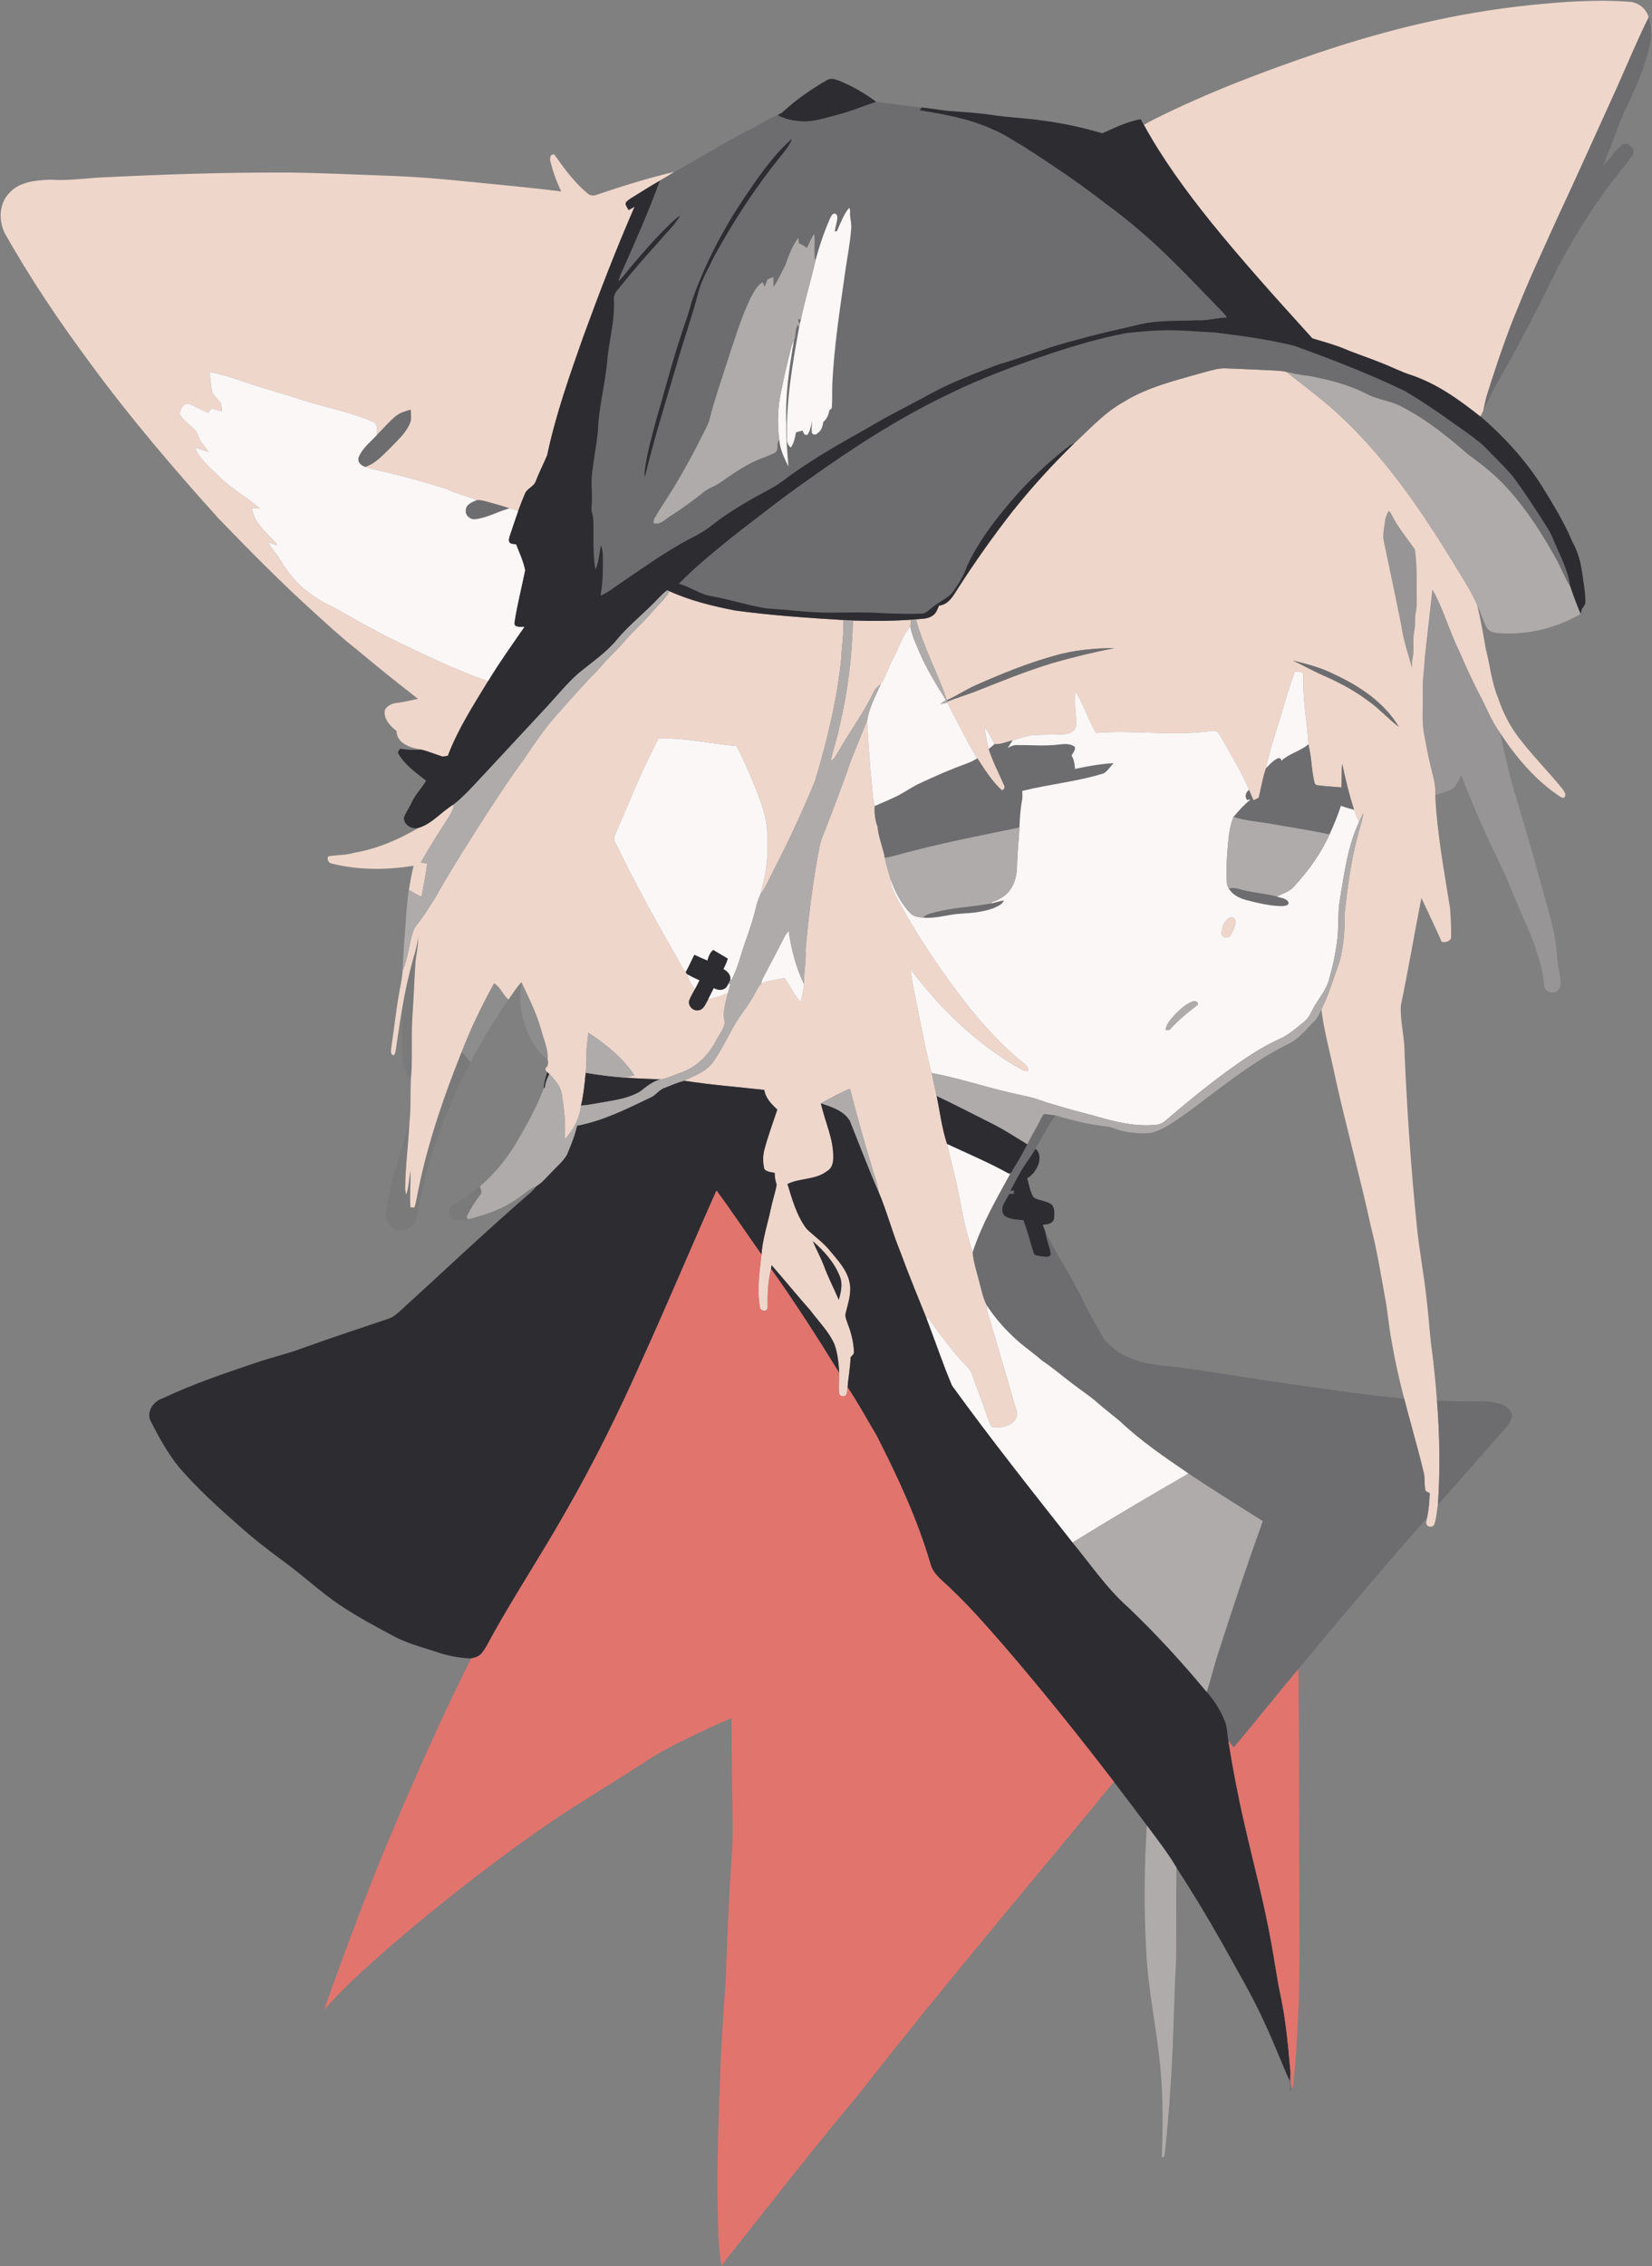 <?xml version="1.0" encoding="UTF-8" ?>
<!DOCTYPE svg PUBLIC "-//W3C//DTD SVG 1.1//EN" "http://www.w3.org/Graphics/SVG/1.1/DTD/svg11.dtd">
<svg width="1049pt" height="1438pt" viewBox="0 0 1049 1438" version="1.1" xmlns="http://www.w3.org/2000/svg">
<rect x="0" y="0" width="1049" height="1438" fill="#808080" stroke="none"/>
<g id="#efd6cbff">
<path fill="#efd6cb" opacity="1.00" d=" M 970.92 3.32 C 991.88 1.16 1013.01 -0.42 1034.07 1.08 C 1039.86 1.23 1045.44 5.29 1046.86 11.00 C 1039.37 26.11 1032.97 41.76 1026.04 57.14 C 1013.64 84.39 1001.39 111.70 988.73 138.83 C 980.22 157.73 971.38 176.48 963.68 195.73 C 956.57 212.78 950.70 230.32 945.08 247.91 C 943.74 251.94 942.77 256.07 942.00 260.24 C 941.56 261.17 941.12 262.09 940.69 263.02 C 940.52 263.35 940.20 264.02 940.04 264.35 C 926.66 253.72 912.46 243.52 896.11 238.02 C 889.74 236.04 883.83 232.88 877.62 230.50 C 869.70 227.23 861.51 224.68 853.62 221.33 C 847.04 218.59 840.13 216.81 833.35 214.73 C 811.27 190.43 789.24 166.01 768.55 140.49 C 753.06 121.12 738.29 101.04 726.34 79.26 C 728.47 78.06 730.60 76.87 732.78 75.75 C 766.72 58.76 802.28 45.28 838.21 33.14 C 881.26 18.67 925.71 8.04 970.92 3.32 Z" />
<path fill="#efd6cb" opacity="1.00" d=" M 349.59 102.84 C 349.03 100.94 349.08 97.50 351.97 98.07 C 358.26 106.94 364.76 115.90 373.23 122.84 C 374.75 124.30 377.02 124.32 378.91 123.60 C 395.19 118.06 411.65 112.96 428.39 109.00 C 425.34 110.99 422.20 112.82 419.03 114.62 C 412.61 118.29 406.38 122.28 400.09 126.17 C 398.91 127.12 396.98 128.04 397.27 129.85 C 397.79 131.06 398.49 132.17 399.15 133.32 C 400.40 132.59 401.67 131.88 402.95 131.20 C 391.15 158.19 380.59 185.73 370.47 213.39 C 361.72 238.20 352.86 263.11 347.44 288.90 C 345.14 294.33 342.40 299.59 340.29 305.12 C 339.21 308.80 334.74 309.79 333.35 313.24 C 331.82 316.80 330.45 320.43 329.09 324.06 C 327.21 323.60 325.33 323.13 323.46 322.63 C 318.42 320.75 313.18 319.55 308.03 318.06 C 306.28 317.52 304.46 317.30 302.64 317.43 C 296.50 314.54 289.69 313.43 283.62 310.33 C 272.85 306.97 262.03 303.66 251.02 301.12 C 244.66 299.39 238.13 298.32 231.87 296.28 C 238.51 294.13 243.13 288.69 248.01 284.02 C 252.59 279.17 257.93 274.63 260.39 268.24 C 261.45 265.62 260.86 262.74 260.72 260.01 C 257.39 260.97 253.90 261.90 251.21 264.21 C 246.87 267.77 243.30 272.15 239.30 276.06 C 239.41 273.09 240.10 268.91 236.57 267.57 C 222.05 261.21 206.29 258.54 191.27 253.63 C 180.45 250.01 169.40 247.16 158.62 243.45 C 150.17 240.77 141.83 237.54 133.05 236.13 C 133.49 240.29 134.08 244.43 134.64 248.57 C 135.86 251.41 138.45 253.30 140.19 255.78 C 140.85 257.44 140.71 259.30 140.89 261.05 C 138.74 260.44 136.58 259.84 134.43 259.25 C 133.62 260.17 132.81 261.10 132.01 262.03 C 128.17 260.26 124.52 258.05 120.56 256.55 C 116.78 254.85 114.25 259.75 114.12 262.82 C 116.61 267.22 121.22 269.82 124.47 273.58 C 125.85 275.67 126.18 278.30 127.67 280.34 C 129.26 282.47 130.94 284.54 132.33 286.82 C 129.55 285.85 126.77 284.88 123.93 284.10 C 126.76 291.62 133.45 296.53 138.83 302.14 C 146.75 310.06 156.79 315.37 165.12 322.77 C 163.43 322.66 161.74 322.54 160.05 322.41 C 161.06 332.65 170.63 338.58 176.36 346.18 C 174.25 345.51 172.16 344.78 170.07 344.07 C 171.21 345.84 172.40 347.59 173.71 349.25 C 178.03 354.42 180.69 360.77 185.32 365.72 C 192.45 374.53 202.10 380.92 212.29 385.67 C 224.47 392.52 236.63 399.45 249.13 405.71 C 269.06 415.23 288.94 425.09 309.86 432.29 C 300.57 447.60 290.70 462.80 284.38 479.63 C 282.97 479.74 281.51 480.39 280.14 479.83 C 275.83 478.45 271.67 476.65 267.25 475.66 C 260.79 474.58 251.89 471.85 251.84 463.88 C 247.71 460.68 243.25 456.07 244.45 450.37 C 245.97 447.74 249.06 446.37 251.98 446.03 C 256.53 445.50 260.98 444.44 265.44 443.46 C 251.92 433.06 238.69 422.31 225.58 411.40 C 215.89 403.82 206.92 395.39 197.81 387.14 C 177.40 368.60 158.06 348.95 138.90 329.14 C 110.32 297.48 82.58 264.99 57.34 230.57 C 37.57 203.95 18.96 176.41 2.75 147.46 C -0.77 139.72 -0.60 129.85 5.23 123.22 C 11.62 115.34 22.55 114.37 31.98 114.02 C 41.96 114.76 51.93 113.41 61.88 112.72 C 102.53 110.69 143.24 109.29 183.96 109.51 C 205.65 109.79 227.33 110.85 249.01 111.63 C 273.39 112.49 297.63 115.39 321.90 117.69 C 333.42 118.83 344.93 120.06 356.42 121.51 C 353.48 115.56 351.23 109.27 349.59 102.84 Z" />
<path fill="#efd6cb" opacity="1.00" d=" M 765.04 236.11 C 769.30 235.04 773.56 233.57 778.02 233.74 C 788.70 234.05 799.37 234.73 810.04 235.15 C 812.29 235.27 814.55 235.44 816.76 235.97 C 830.02 246.40 843.71 256.39 855.67 268.37 C 882.02 294.07 902.88 324.69 922.10 355.90 C 927.54 365.16 933.77 374.02 937.98 383.94 C 940.21 393.19 941.89 402.57 943.48 411.96 C 946.17 422.19 947.07 432.90 951.18 442.74 C 954.62 453.05 959.74 462.87 966.84 471.15 C 974.66 481.24 983.76 490.25 991.76 500.19 C 992.86 501.75 994.76 503.63 993.59 505.69 C 992.58 507.12 990.97 505.64 989.94 505.07 C 974.62 494.76 962.58 480.36 952.50 465.05 C 947.45 458.10 944.31 450.03 940.37 442.45 C 935.39 432.89 930.85 423.12 926.62 413.20 C 920.26 400.47 916.62 386.54 909.58 374.13 C 907.87 388.75 906.35 403.40 904.65 418.02 C 904.49 425.04 903.06 431.98 903.44 439.03 C 903.70 448.37 902.57 457.85 904.52 467.07 C 906.04 475.24 907.61 483.42 909.73 491.46 C 910.87 495.82 911.72 500.30 911.37 504.84 C 912.46 528.91 917.02 552.65 920.76 576.40 C 921.25 582.63 921.59 588.90 921.41 595.16 C 920.55 597.69 917.78 598.04 915.49 597.72 C 911.35 588.34 906.93 579.09 902.56 569.82 C 898.12 592.57 894.23 615.43 889.51 638.12 C 888.98 648.13 891.91 657.94 891.86 667.94 C 893.47 704.39 895.88 740.80 899.58 777.10 C 901.16 793.79 904.52 810.26 906.14 826.95 C 907.41 837.23 907.85 847.60 909.37 857.86 C 910.67 868.13 911.66 878.44 912.45 888.77 C 914.19 910.75 914.57 932.87 913.04 954.88 C 912.24 958.91 912.23 963.12 910.86 967.03 C 910.42 968.76 907.96 969.48 906.66 968.29 C 904.81 967.12 906.02 964.78 906.18 963.17 C 907.23 958.04 907.64 952.82 907.86 947.61 C 906.83 946.84 904.98 946.58 904.96 945.00 C 904.43 941.63 904.80 938.17 904.12 934.83 C 900.22 918.47 895.40 902.36 891.26 886.06 C 888.19 874.19 885.54 862.21 883.50 850.12 C 881.83 841.65 881.31 833.02 879.70 824.56 C 876.87 809.00 874.38 793.36 870.44 778.04 C 863.57 746.53 854.93 715.46 847.94 683.98 C 845.04 669.48 840.84 655.25 839.06 640.53 C 843.85 631.20 846.62 621.06 850.30 611.28 C 853.17 601.14 853.97 590.51 853.84 580.01 C 855.57 563.22 857.83 546.41 862.20 530.07 C 863.33 525.37 865.14 520.83 865.76 516.02 C 864.77 517.82 863.83 519.66 863.01 521.55 C 861.53 518.48 860.24 515.32 859.25 512.06 C 856.38 503.08 854.24 493.89 852.27 484.68 C 851.77 489.67 852.20 494.71 851.71 499.71 C 846.39 499.14 841.03 499.00 835.75 498.20 C 835.51 497.92 835.03 497.36 834.79 497.08 C 832.72 488.96 832.89 480.41 830.79 472.31 C 830.23 459.17 827.36 446.19 827.67 433.00 C 827.60 430.93 827.80 428.80 827.16 426.81 C 825.56 426.22 823.84 426.24 822.19 426.05 C 818.94 435.37 816.03 444.81 813.30 454.30 C 809.90 465.26 806.23 476.15 803.96 487.41 C 801.70 493.51 800.88 500.00 799.23 506.27 C 798.15 506.83 797.05 507.36 795.95 507.85 C 795.00 505.65 794.05 503.45 793.10 501.26 C 789.51 492.17 784.41 483.81 779.66 475.31 C 777.35 471.56 775.48 467.52 772.77 464.05 C 770.57 463.34 768.19 464.13 765.96 464.23 C 742.67 466.99 719.25 463.15 695.93 465.10 C 690.92 456.60 688.05 447.02 682.91 438.62 C 682.43 444.39 682.66 450.20 683.33 455.94 C 683.49 457.90 683.81 459.99 682.90 461.84 C 681.67 464.89 678.04 465.79 675.08 465.99 C 668.44 466.31 661.78 466.06 655.16 466.55 C 650.99 467.14 647.07 468.76 643.02 469.80 C 639.20 470.73 635.48 472.54 631.46 472.21 C 629.66 468.36 627.45 464.71 625.23 461.10 C 625.61 465.90 626.74 470.60 627.83 475.29 C 630.30 483.27 634.30 490.67 637.61 498.33 C 638.34 499.63 637.57 501.18 636.15 501.51 C 629.80 495.70 625.26 488.32 620.59 481.17 C 615.90 474.00 612.05 466.34 608.19 458.71 C 606.08 454.38 603.26 450.38 601.74 445.78 L 601.55 445.20 C 607.01 443.07 612.58 441.27 618.10 439.31 C 634.53 432.80 650.91 426.07 667.83 420.92 C 680.90 417.10 694.16 413.94 707.51 411.29 C 694.55 411.32 681.47 412.62 668.99 416.27 C 652.08 421.00 635.79 427.67 619.75 434.76 C 613.39 437.57 607.60 441.48 601.27 444.35 C 595.41 426.97 586.48 410.75 581.58 393.03 C 585.26 392.60 589.42 392.93 592.49 390.46 C 594.53 389.00 595.30 386.52 596.23 384.31 C 602.39 383.74 605.33 377.99 608.29 373.37 C 619.18 356.46 630.79 340.00 643.20 324.17 C 655.35 308.97 668.52 294.58 682.45 281.00 C 692.27 271.94 701.41 261.80 713.20 255.22 C 728.97 245.38 747.37 241.19 765.04 236.11 M 881.72 324.33 C 880.68 326.40 879.68 328.56 879.48 330.89 C 878.97 335.07 877.82 339.28 878.73 343.50 C 882.49 361.38 886.30 379.26 889.89 397.18 C 891.11 406.33 894.23 415.04 896.63 423.92 C 896.52 421.61 896.55 419.30 897.08 417.06 C 898.17 411.48 896.84 405.72 898.09 400.16 C 898.50 398.12 898.56 396.05 898.54 393.98 C 898.33 389.93 899.86 386.02 899.56 381.96 C 899.35 370.81 900.10 359.60 898.36 348.55 C 893.44 341.49 887.82 334.86 883.92 327.13 C 883.19 326.22 882.98 324.60 881.72 324.33 M 820.98 419.16 C 828.20 422.54 835.13 426.53 842.49 429.62 C 852.23 434.01 861.65 439.23 870.14 445.75 C 876.55 450.43 881.83 456.49 888.20 461.19 C 878.75 445.42 862.71 435.03 846.34 427.50 C 838.34 423.50 829.61 421.34 820.98 419.16 Z" />
<path fill="#efd6cb" opacity="1.00" d=" M 425.12 375.19 C 438.40 381.21 452.66 384.68 466.93 387.43 C 489.63 390.53 512.52 392.06 535.38 393.47 C 536.08 401.37 534.51 409.15 534.26 417.03 C 531.65 443.69 525.24 469.83 517.56 495.44 C 509.64 514.72 500.86 533.64 491.29 552.16 C 488.54 557.24 486.48 562.74 482.93 567.35 C 483.59 563.76 484.67 560.28 485.52 556.74 C 487.57 545.67 488.00 534.28 486.66 523.09 C 485.53 513.85 481.63 505.30 478.36 496.68 C 474.98 488.82 471.61 480.95 467.65 473.37 C 451.28 472.05 435.10 468.15 418.62 468.61 C 416.41 470.97 415.44 474.17 413.95 476.98 C 405.36 494.16 398.29 512.04 390.61 529.63 C 388.61 532.94 391.70 536.10 392.92 539.08 C 403.35 560.32 414.58 581.15 426.42 601.64 C 429.52 606.66 431.76 612.20 435.37 616.91 C 435.70 617.37 436.04 617.84 436.39 618.32 C 437.04 621.89 439.16 624.87 441.23 627.76 C 439.97 630.17 438.47 632.48 437.57 635.07 C 436.78 638.60 440.55 642.09 444.00 641.03 C 447.19 640.23 448.15 636.67 449.68 634.19 C 454.00 633.30 458.15 631.80 462.25 630.18 C 460.71 636.33 458.53 642.68 460.29 649.03 C 459.56 653.02 456.81 656.26 455.00 659.82 C 450.16 669.28 442.07 677.62 431.75 680.86 C 427.62 682.35 423.64 684.36 419.25 684.96 C 412.01 684.60 404.76 684.46 397.53 683.90 C 399.27 683.29 401.04 682.77 402.84 682.37 C 395.35 671.13 384.68 662.57 373.47 655.26 C 373.37 659.85 372.23 664.36 372.39 668.97 C 372.46 672.91 372.37 676.87 371.89 680.80 C 371.23 687.75 370.56 694.74 368.94 701.55 C 368.10 709.61 364.09 717.12 358.64 722.96 C 359.14 713.96 358.46 704.98 356.97 696.10 C 356.70 690.25 352.71 685.53 348.79 681.57 C 348.36 681.17 347.94 680.77 347.53 680.39 C 345.89 679.25 346.09 677.54 347.69 676.60 C 347.79 675.91 348.01 674.54 348.12 673.85 C 348.03 673.58 347.84 673.03 347.75 672.76 C 348.33 665.99 345.29 659.75 343.61 653.36 C 340.69 642.93 335.82 633.23 331.21 623.48 L 331.12 623.27 C 327.95 626.61 325.53 630.56 322.87 634.30 C 319.30 631.30 317.79 626.37 313.72 623.99 C 305.93 638.06 298.89 652.60 293.10 667.63 C 281.91 695.69 271.92 724.37 265.86 754.03 C 264.91 758.07 264.49 762.24 263.18 766.19 C 262.55 766.19 261.30 766.20 260.67 766.20 C 260.02 758.49 260.94 750.73 260.58 743.00 C 259.72 748.04 259.67 753.26 257.94 758.13 C 257.78 757.34 257.45 755.78 257.29 755.00 C 257.33 740.94 259.22 726.98 259.96 712.96 C 261.05 703.36 260.45 693.65 260.97 684.00 C 262.02 671.73 261.09 659.38 261.75 647.08 C 262.63 634.71 263.03 622.31 263.86 609.95 C 264.58 605.00 265.44 600.07 265.57 595.06 C 264.79 599.44 263.90 603.80 262.49 608.02 C 259.45 618.91 257.02 629.97 255.20 641.13 C 253.67 649.35 252.67 657.66 251.38 665.93 C 251.03 667.20 251.13 668.83 249.90 669.66 C 247.61 669.08 248.34 666.54 248.48 664.83 C 250.36 652.22 251.64 639.51 254.05 626.98 C 254.79 623.24 255.46 619.47 255.73 615.67 C 259.31 607.64 259.66 598.60 262.58 590.36 C 263.57 588.18 265.13 586.34 266.54 584.44 C 270.33 579.50 273.56 574.18 276.80 568.88 C 287.34 550.37 298.81 532.41 310.32 514.49 C 317.54 503.71 324.47 492.71 332.29 482.34 C 338.57 473.06 344.81 463.70 352.17 455.22 C 361.28 444.95 370.29 434.60 379.95 424.85 C 385.48 418.08 392.14 412.35 397.74 405.64 C 402.80 399.81 408.72 394.78 413.68 388.86 C 417.41 384.22 422.27 380.51 425.12 375.19 Z" />
<path fill="#efd6cb" opacity="1.00" d=" M 541.60 393.77 C 553.87 394.13 566.17 394.13 578.42 393.27 C 578.28 394.73 578.16 396.20 578.07 397.67 C 572.99 403.30 570.96 410.82 567.36 417.36 C 564.34 422.73 562.81 428.85 559.39 434.00 C 557.74 435.44 555.89 436.79 554.94 438.83 C 548.36 452.46 539.30 464.67 531.82 477.79 C 530.68 479.68 529.69 481.86 527.53 482.79 C 529.10 475.29 531.76 468.05 533.16 460.49 C 538.47 438.66 541.06 416.19 541.60 393.77 Z" />
<path fill="#efd6cb" opacity="1.00" d=" M 540.59 481.87 C 544.02 473.86 547.01 465.68 550.53 457.71 C 551.43 470.46 552.15 483.24 553.39 495.97 C 553.96 501.15 554.03 506.42 555.42 511.48 C 555.17 515.87 555.67 520.47 557.25 524.60 C 557.81 531.43 560.68 537.74 561.90 544.44 C 562.70 548.93 564.13 553.27 565.40 557.64 C 565.36 562.51 567.96 566.77 570.09 570.98 C 578.15 585.88 587.22 600.23 596.84 614.17 C 612.47 636.41 629.35 658.23 650.73 675.26 C 652.35 676.28 652.97 678.00 652.85 679.87 C 651.58 679.60 650.26 679.52 649.09 678.95 C 620.93 663.42 597.39 640.60 578.14 615.03 C 579.29 624.68 581.63 634.15 583.39 643.70 C 586.01 656.13 588.21 668.67 591.60 680.92 C 592.68 685.75 593.69 690.60 594.73 695.44 C 596.88 705.64 598.09 716.03 601.36 725.98 C 603.81 736.64 606.71 747.20 608.86 757.94 C 611.12 770.29 613.47 782.73 617.64 794.59 C 618.09 800.98 620.29 807.04 621.79 813.22 C 623.19 818.34 624.16 823.66 626.61 828.42 C 626.48 832.66 628.39 836.55 629.46 840.57 C 634.37 857.36 639.42 874.11 644.17 890.95 C 645.01 893.85 646.87 897.09 645.10 900.02 C 642.39 905.31 635.49 906.18 630.19 905.85 C 628.57 904.26 628.03 901.95 627.22 899.92 C 624.76 892.51 621.97 885.21 619.25 877.89 C 617.81 874.14 617.05 869.86 613.90 867.07 C 604.39 857.60 596.77 846.52 588.96 835.68 L 588.55 837.14 C 582.92 823.12 577.10 809.17 571.91 794.97 C 566.69 782.29 563.24 768.98 557.91 756.34 C 557.37 752.12 556.04 748.09 554.70 744.08 C 549.24 726.47 544.39 708.68 539.70 690.86 C 533.54 693.37 527.74 696.68 521.87 699.77 C 522.12 700.00 522.64 700.46 522.90 700.69 L 521.25 700.07 C 523.74 711.71 529.46 722.80 529.09 734.94 C 529.13 738.09 528.11 741.56 525.16 743.16 C 517.92 748.84 508.04 747.43 500.02 751.35 C 503.06 761.19 505.85 771.42 512.13 779.78 C 517.08 784.53 522.83 788.49 527.16 793.89 C 532.14 799.96 538.00 805.99 539.49 814.02 C 540.83 820.45 538.59 826.78 537.07 832.96 C 536.25 835.59 537.74 838.12 538.48 840.58 C 540.62 846.14 542.05 852.02 542.25 857.99 C 542.37 859.49 540.78 860.28 540.07 861.42 C 539.99 867.78 538.61 874.02 538.23 880.35 C 537.94 881.94 538.06 883.74 537.24 885.22 C 536.03 886.90 533.04 886.07 532.81 884.03 C 532.28 879.77 532.92 875.48 532.91 871.22 C 532.53 865.12 531.95 858.91 529.89 853.12 C 526.28 844.89 519.71 838.55 514.45 831.41 C 506.13 822.04 498.22 812.31 489.97 802.88 C 489.88 803.46 489.71 804.63 489.62 805.22 C 487.59 813.23 487.31 821.48 487.44 829.70 C 487.35 832.74 482.50 832.18 482.53 829.35 C 480.51 818.31 482.31 807.13 483.53 796.11 C 484.23 786.19 487.43 776.72 489.48 767.05 C 490.53 761.92 492.24 756.95 493.17 751.81 C 492.38 749.37 491.85 746.87 491.93 744.30 C 489.65 743.82 486.92 743.74 485.32 741.81 C 484.37 737.78 484.32 733.52 485.38 729.52 C 487.69 720.92 490.73 712.54 493.59 704.11 C 489.88 700.68 486.09 696.87 485.30 691.63 C 468.30 689.78 451.25 688.42 434.35 685.80 C 440.55 682.83 447.50 680.47 452.00 675.00 C 458.64 666.24 462.75 655.92 468.67 646.71 C 472.62 640.98 476.91 635.44 480.02 629.19 C 480.90 627.41 482.02 625.75 483.30 624.24 C 487.99 622.11 493.16 621.64 498.15 620.60 C 501.66 625.69 504.48 631.24 508.29 636.13 C 509.09 632.23 510.44 628.39 510.45 624.38 C 510.28 617.23 512.01 610.19 511.54 603.03 C 513.44 581.19 516.14 559.38 520.29 537.85 C 520.96 533.79 522.59 530.01 524.16 526.25 C 529.81 511.52 535.55 496.82 540.59 481.87 M 516.12 787.66 C 518.31 792.84 521.06 797.77 523.08 803.04 C 525.79 810.52 529.53 817.55 532.63 824.88 C 533.98 820.00 535.28 814.67 533.20 809.80 C 529.69 801.03 523.19 793.75 516.12 787.66 Z" />
<path fill="#efd6cb" opacity="1.00" d=" M 265.73 525.38 C 274.62 522.66 280.44 514.87 288.28 510.35 C 288.08 513.48 286.39 516.17 284.79 518.77 C 278.66 528.17 272.65 537.67 267.12 547.45 C 268.51 547.57 269.89 547.71 271.28 547.85 C 270.53 555.02 268.72 562.00 267.75 569.14 C 264.89 567.96 262.37 566.16 259.65 564.73 C 260.46 559.57 261.41 554.44 262.64 549.36 C 245.53 552.19 227.80 552.22 210.90 548.08 C 208.80 547.76 207.23 545.35 208.47 543.42 C 213.93 542.46 219.58 542.78 224.95 541.16 C 239.43 538.67 253.12 532.78 265.73 525.38 Z" />
<path fill="#efd6cb" opacity="1.00" d=" M 781.12 582.19 C 783.09 581.34 785.11 583.73 784.58 585.60 C 783.91 588.55 782.87 591.53 781.01 593.95 C 779.39 596.08 775.34 594.78 775.61 591.99 C 775.86 588.25 777.53 583.89 781.12 582.19 Z" />
</g>
<g id="#6d6d6fff">
<path fill="#6d6d6f" opacity="1.00" d=" M 1026.04 57.14 C 1032.97 41.76 1039.37 26.11 1046.86 11.00 C 1048.04 15.85 1049.15 20.93 1048.07 25.92 C 1045.76 38.39 1041.01 50.26 1035.75 61.75 C 1033.19 67.55 1030.10 73.13 1028.01 79.14 C 1024.87 87.89 1021.21 96.44 1017.97 105.15 C 1022.11 100.88 1025.36 95.73 1029.98 91.94 C 1033.84 89.45 1039.25 94.75 1036.59 98.60 C 1033.37 103.29 1029.51 107.51 1026.15 112.10 C 1012.00 129.89 1000.19 149.37 989.40 169.33 C 980.87 186.97 971.96 204.42 962.62 221.65 C 955.74 234.51 948.03 246.93 942.00 260.24 C 942.77 256.07 943.74 251.94 945.08 247.91 C 950.70 230.32 956.57 212.78 963.68 195.73 C 971.38 176.48 980.22 157.73 988.73 138.83 C 1001.39 111.70 1013.64 84.39 1026.04 57.14 Z" />
<path fill="#6d6d6f" opacity="1.00" d=" M 531.84 72.85 C 540.20 70.69 548.17 67.32 556.35 64.60 C 566.01 65.62 575.56 67.42 585.25 68.18 C 584.95 68.63 584.35 69.54 584.05 69.99 C 599.96 72.59 616.08 75.45 630.80 82.31 C 637.62 85.06 643.60 89.41 650.00 92.98 C 667.52 104.26 684.89 115.84 701.34 128.67 C 716.84 139.93 731.41 152.45 744.96 166.00 C 755.75 176.55 766.06 187.59 776.64 198.35 C 777.53 199.35 778.35 200.42 779.20 201.48 C 772.74 201.54 766.50 203.68 760.01 203.21 C 748.26 203.81 736.35 203.04 724.79 205.61 C 711.28 208.85 697.65 211.61 684.31 215.51 C 667.20 219.58 650.94 226.38 634.08 231.26 C 619.60 236.76 605.02 242.16 591.38 249.57 C 577.87 257.05 563.90 263.71 550.70 271.74 C 534.18 280.93 517.71 290.33 502.29 301.32 C 498.39 304.12 494.64 307.18 490.43 309.52 C 477.00 316.73 463.57 324.14 451.61 333.64 C 445.71 338.48 438.56 341.32 432.06 345.19 C 419.09 352.60 406.93 361.28 394.58 369.64 C 390.24 372.49 386.26 375.98 381.38 377.90 C 382.94 369.34 382.96 360.64 382.82 351.98 C 382.76 349.87 382.20 347.83 381.63 345.82 C 380.47 351.02 380.27 356.48 378.15 361.43 C 376.19 350.71 377.19 339.73 376.70 328.89 C 376.55 326.54 375.28 324.34 375.61 321.96 C 376.53 314.64 375.05 307.26 376.01 299.94 C 377.06 291.28 378.74 282.71 379.65 274.04 C 380.16 257.85 384.80 242.15 385.88 226.01 C 387.36 214.04 390.53 202.19 389.83 190.04 C 389.37 186.68 391.97 184.31 393.85 181.92 C 401.56 172.34 409.58 162.99 417.90 153.93 C 422.65 148.21 428.25 143.11 432.10 136.70 C 429.57 138.22 427.39 140.21 425.32 142.29 C 416.61 150.64 408.69 159.75 400.90 168.94 C 398.14 172.12 395.81 175.68 392.65 178.50 C 393.25 176.59 393.90 174.69 394.71 172.86 C 403.31 153.66 411.82 134.39 419.03 114.62 C 422.20 112.82 425.34 110.99 428.39 109.00 C 444.49 100.35 459.85 90.36 476.19 82.15 C 482.16 79.32 487.53 75.35 493.74 73.01 C 498.39 75.68 503.75 76.63 509.02 77.04 C 516.86 77.40 524.34 74.72 531.84 72.85 M 470.94 127.96 C 457.79 147.95 446.83 169.39 438.96 192.00 C 437.49 198.49 435.02 204.69 432.99 211.02 C 426.81 229.47 422.01 248.34 416.49 266.99 C 413.72 277.55 410.70 288.09 409.34 298.95 C 409.16 300.31 409.31 301.69 409.43 303.05 C 415.19 278.75 422.80 254.96 429.77 231.00 C 434.00 216.25 439.14 201.79 443.08 186.96 C 445.04 178.28 449.77 170.60 453.54 162.63 C 465.59 140.68 479.25 119.56 495.00 100.06 C 497.98 96.26 501.35 92.54 503.00 87.92 C 490.09 99.31 480.51 113.80 470.94 127.96 M 531.45 146.70 C 531.09 146.75 530.39 146.86 530.03 146.92 C 530.44 143.88 531.55 140.97 531.69 137.89 C 531.73 136.77 531.22 135.98 530.16 135.52 C 528.24 135.52 527.66 137.54 526.96 138.91 C 523.12 147.59 520.14 156.63 517.70 165.79 C 516.54 160.12 517.79 154.27 516.97 148.55 C 515.02 151.27 513.89 154.45 512.35 157.40 C 510.85 156.12 509.14 155.15 507.28 154.54 C 507.13 153.31 507.00 152.09 506.88 150.86 C 503.26 156.11 500.82 161.96 498.83 167.99 C 496.26 172.74 494.16 177.80 491.12 182.26 C 491.12 180.11 491.06 177.95 491.10 175.80 C 489.85 176.32 488.61 176.83 487.36 177.32 C 486.78 178.92 486.17 180.50 485.56 182.09 C 485.13 181.06 484.71 180.03 484.28 179.01 C 480.52 181.45 478.51 185.65 476.43 189.46 C 469.80 203.58 465.51 218.63 460.55 233.38 C 457.27 243.91 453.48 254.29 450.87 265.02 C 449.88 269.21 447.67 272.93 445.80 276.75 C 440.53 287.29 434.87 297.63 428.82 307.74 C 424.56 315.03 419.58 321.88 415.44 329.25 C 415.30 329.89 415.01 331.18 414.86 331.83 C 419.12 333.53 422.28 329.52 425.58 327.54 C 433.02 322.81 440.12 317.58 447.04 312.11 C 450.08 309.56 454.03 308.54 457.25 306.25 C 463.02 302.24 468.79 298.18 474.99 294.83 C 480.46 291.66 486.60 289.97 492.27 287.21 C 494.84 285.28 492.50 281.31 494.84 279.08 C 495.29 285.12 497.98 290.67 500.65 296.01 C 499.89 287.02 499.07 278.02 499.31 268.99 C 498.44 251.14 501.19 233.44 504.16 215.90 C 504.28 215.68 504.51 215.24 504.63 215.02 C 505.28 212.09 504.83 208.41 506.75 206.04 C 506.91 206.51 507.24 207.46 507.40 207.93 C 503.17 231.04 499.19 254.44 499.69 278.02 C 499.56 280.26 500.24 282.59 502.14 283.97 C 504.22 281.16 504.79 277.66 505.45 274.32 C 506.86 273.94 508.29 273.57 509.72 273.21 C 510.12 274.69 510.84 276.65 512.79 275.79 C 514.57 273.19 515.05 270.03 515.62 267.01 C 515.56 269.36 515.35 271.70 515.46 274.05 C 515.49 275.86 517.99 276.40 518.95 275.00 C 521.53 273.45 522.39 270.62 522.74 267.80 C 524.99 265.93 526.14 263.29 526.59 260.46 C 526.97 260.12 527.72 259.45 528.10 259.11 C 528.62 254.10 528.29 249.06 528.48 244.04 C 529.57 219.84 533.40 195.91 536.74 171.95 C 538.05 162.96 539.84 154.01 540.49 144.93 C 540.77 142.24 540.02 139.61 539.79 136.95 C 539.54 135.28 540.25 133.38 539.18 131.92 C 535.62 136.29 533.70 141.61 531.45 146.70 Z" />
<path fill="#6d6d6f" opacity="1.00" d=" M 508.01 205.06 C 505.97 204.54 507.00 200.83 508.47 203.23 C 508.36 203.68 508.12 204.60 508.01 205.06 Z" />
<path fill="#6d6d6f" opacity="1.00" d=" M 715.06 211.43 C 724.34 210.40 733.68 209.52 743.03 209.64 C 752.40 209.59 761.73 210.59 771.08 210.98 C 788.06 213.02 805.09 215.38 821.72 219.42 C 845.53 227.94 869.13 237.19 891.96 248.10 C 901.46 253.73 910.70 259.82 919.68 266.26 C 927.09 271.48 934.64 276.56 941.57 282.41 C 947.80 288.85 954.27 295.06 960.19 301.79 C 968.13 312.34 975.25 323.49 982.35 334.62 C 985.14 338.82 986.75 343.63 988.84 348.19 C 992.34 355.98 996.02 363.88 997.15 372.44 C 993.55 366.85 991.42 360.49 988.10 354.75 C 979.34 338.82 969.41 323.40 957.17 309.91 C 949.83 301.82 941.33 294.92 932.45 288.62 C 919.32 277.09 905.51 266.07 889.92 258.04 C 883.00 254.28 874.90 253.77 867.98 250.05 C 856.47 244.21 843.90 240.98 831.29 238.60 C 826.38 238.10 821.54 237.15 816.76 235.97 C 814.55 235.44 812.29 235.27 810.04 235.15 C 799.37 234.73 788.70 234.05 778.02 233.74 C 773.56 233.57 769.30 235.04 765.04 236.11 C 747.37 241.19 728.97 245.38 713.20 255.22 C 701.41 261.80 692.27 271.94 682.45 281.00 C 681.28 281.62 680.10 282.19 679.01 282.92 C 664.75 293.87 651.71 306.38 640.19 320.19 C 630.14 332.13 620.72 344.84 614.13 359.05 C 611.93 365.39 608.37 371.13 604.40 376.50 C 600.84 380.04 596.08 382.04 592.26 385.28 C 589.97 386.80 588.04 389.43 585.07 389.41 C 576.71 389.71 568.34 389.42 559.99 389.05 C 549.01 388.31 538.01 388.72 527.02 388.75 C 513.63 388.77 500.34 386.89 486.98 386.10 C 475.15 384.27 463.74 380.41 451.94 378.35 C 444.43 377.21 438.32 372.24 431.02 370.46 C 441.18 360.09 452.48 350.92 463.71 341.75 C 480.28 328.89 496.74 315.87 513.96 303.88 C 541.64 284.16 570.30 265.61 600.95 250.82 C 622.82 239.98 645.80 231.58 668.90 223.79 C 684.06 218.89 699.39 214.35 715.06 211.43 Z" />
<path fill="#6d6d6f" opacity="1.00" d=" M 251.21 264.21 C 253.90 261.90 257.39 260.97 260.72 260.01 C 260.86 262.74 261.45 265.62 260.39 268.24 C 257.93 274.63 252.59 279.17 248.01 284.02 C 243.13 288.69 238.51 294.13 231.87 296.28 C 229.16 295.45 226.64 293.11 227.80 290.02 C 230.14 284.35 235.23 280.47 239.30 276.06 C 243.30 272.15 246.87 267.77 251.21 264.21 Z" />
<path fill="#6d6d6f" opacity="1.00" d=" M 302.64 317.43 C 304.46 317.30 306.28 317.52 308.03 318.06 C 313.18 319.55 318.42 320.75 323.46 322.63 C 316.20 324.60 309.50 328.57 301.97 329.47 C 298.77 329.96 295.42 327.36 295.74 323.99 C 295.67 320.18 299.69 318.60 302.64 317.43 Z" />
<path fill="#6d6d6f" opacity="1.00" d=" M 668.99 416.27 C 681.47 412.62 694.55 411.32 707.51 411.29 C 694.16 413.94 680.90 417.10 667.83 420.92 C 650.91 426.07 634.53 432.80 618.10 439.31 C 612.58 441.27 607.01 443.07 601.55 445.20 C 601.48 444.98 601.34 444.56 601.27 444.35 C 607.60 441.48 613.39 437.57 619.75 434.76 C 635.79 427.67 652.08 421.00 668.99 416.27 Z" />
<path fill="#6d6d6f" opacity="1.00" d=" M 820.98 419.16 C 829.61 421.34 838.34 423.50 846.34 427.50 C 862.71 435.03 878.75 445.42 888.20 461.19 C 881.83 456.49 876.55 450.43 870.14 445.75 C 861.65 439.23 852.23 434.01 842.49 429.62 C 835.13 426.53 828.20 422.54 820.98 419.16 Z" />
<path fill="#6d6d6f" opacity="1.00" d=" M 631.46 472.21 C 635.48 472.54 639.20 470.73 643.02 469.80 C 641.99 471.40 640.97 472.99 639.92 474.58 C 641.80 473.64 643.74 472.62 645.92 472.80 C 654.89 472.74 663.92 473.57 672.86 472.41 C 676.15 471.99 679.84 471.78 682.58 474.02 C 683.03 476.09 681.31 477.74 680.42 479.44 C 682.04 481.98 682.42 484.97 682.61 487.92 C 690.71 486.24 698.85 484.70 707.14 484.30 C 705.04 486.42 703.44 489.19 700.87 490.77 C 683.98 496.04 666.24 497.64 649.12 501.93 C 649.24 503.95 649.39 505.99 648.98 508.00 C 647.88 513.64 647.65 519.39 647.32 525.12 C 624.81 529.85 602.18 534.09 579.92 539.93 C 573.87 541.30 568.00 543.35 561.90 544.44 C 560.68 537.74 557.81 531.43 557.25 524.60 C 555.67 520.47 555.17 515.87 555.42 511.48 C 559.84 509.54 564.31 507.71 568.67 505.62 C 574.00 503.06 578.79 499.51 584.16 497.03 C 593.97 492.42 603.92 488.08 614.11 484.38 C 616.40 483.59 618.54 482.46 620.59 481.17 C 625.26 488.32 629.80 495.70 636.15 501.51 C 637.57 501.18 638.34 499.63 637.61 498.33 C 634.30 490.67 630.30 483.27 627.83 475.29 C 629.02 474.25 630.23 473.21 631.46 472.21 Z" />
<path fill="#6d6d6f" opacity="1.00" d=" M 813.68 482.78 C 818.65 478.07 825.68 476.75 830.79 472.31 C 832.89 480.41 832.72 488.96 834.79 497.08 C 835.03 497.36 835.51 497.92 835.75 498.20 C 841.03 499.00 846.39 499.14 851.71 499.71 C 852.20 494.71 851.77 489.67 852.27 484.68 C 854.24 493.89 856.38 503.08 859.25 512.06 L 859.81 513.92 C 856.99 513.18 854.20 512.37 851.47 511.38 C 849.47 517.56 846.96 523.54 844.28 529.45 C 831.42 526.92 818.49 524.75 805.57 522.57 C 798.11 521.30 790.47 520.83 783.26 518.40 C 786.54 514.44 790.02 510.60 794.06 507.39 C 793.48 507.45 792.32 507.57 791.74 507.63 C 790.32 505.19 790.89 502.94 793.10 501.26 C 794.05 503.45 795.00 505.65 795.95 507.85 C 797.05 507.36 798.15 506.83 799.23 506.27 C 800.88 500.00 801.70 493.51 803.96 487.41 C 806.14 485.16 808.30 482.70 811.17 481.33 C 812.48 480.69 813.32 481.18 813.68 482.78 Z" />
<path fill="#6d6d6f" opacity="1.00" d=" M 780.22 563.77 C 782.44 563.32 784.71 563.38 786.88 564.13 C 794.64 566.52 802.86 566.77 810.69 568.88 C 813.07 569.81 816.45 569.90 817.93 572.15 C 819.29 574.80 815.62 574.82 813.99 575.03 C 806.43 574.95 799.00 573.12 791.72 571.26 C 787.20 570.13 782.63 567.94 780.22 563.77 Z" />
<path fill="#6d6d6f" opacity="1.00" d=" M 630.08 573.16 C 632.52 572.51 634.95 571.81 637.45 571.38 C 636.39 574.09 633.49 575.10 631.08 576.24 C 624.40 578.74 617.21 579.41 610.15 579.82 C 602.11 580.22 594.30 583.11 586.19 582.34 C 587.88 580.23 590.57 579.68 593.04 579.01 C 605.17 575.88 617.80 575.45 630.08 573.16 Z" />
<path fill="#6d6d6f" opacity="0.30" d=" M 265.57 595.06 C 265.44 600.07 264.58 605.00 263.86 609.95 C 263.03 622.31 262.63 634.71 261.75 647.08 C 261.09 659.38 262.02 671.73 260.97 684.00 C 255.88 680.70 256.25 674.31 255.50 669.01 C 255.01 659.72 255.91 650.40 255.20 641.13 C 257.02 629.97 259.45 618.91 262.49 608.02 C 263.90 603.80 264.79 599.44 265.57 595.06 Z" />
<path fill="#6d6d6f" opacity="0.30" d=" M 293.10 667.63 C 295.17 669.62 297.05 671.80 298.72 674.15 C 282.47 705.05 270.48 738.30 264.57 772.75 C 263.40 779.52 254.49 783.05 249.03 778.83 C 243.97 775.70 244.91 768.92 246.02 763.97 C 247.67 754.18 250.24 744.57 253.12 735.08 C 253.97 731.71 254.91 728.35 256.16 725.10 C 257.30 721.01 258.87 717.06 259.96 712.96 C 259.22 726.98 257.33 740.94 257.29 755.00 C 257.45 755.78 257.78 757.34 257.94 758.13 C 259.67 753.26 259.72 748.04 260.58 743.00 C 260.94 750.73 260.02 758.49 260.67 766.20 C 261.30 766.20 262.55 766.19 263.18 766.19 C 264.49 762.24 264.91 758.07 265.86 754.03 C 271.92 724.37 281.91 695.69 293.10 667.63 Z" />
<path fill="#6d6d6f" opacity="1.00" d=" M 660.58 710.66 C 661.31 709.39 661.79 707.85 662.99 706.94 C 665.53 707.10 668.06 707.48 670.58 707.91 C 670.33 708.06 669.83 708.37 669.59 708.53 C 665.25 715.18 661.35 722.12 657.44 729.04 C 655.26 732.94 652.64 736.55 650.12 740.23 C 647.01 745.23 644.34 750.48 641.53 755.65 C 642.10 755.61 643.25 755.54 643.82 755.50 C 643.80 756.01 643.77 757.04 643.75 757.55 C 643.03 757.57 641.59 757.60 640.87 757.62 C 638.96 761.81 634.08 766.69 637.72 771.31 C 641.11 774.04 645.74 773.83 649.83 774.33 C 652.45 781.04 654.04 788.08 656.32 794.91 C 656.66 797.11 659.43 796.74 661.07 797.24 C 663.12 797.29 666.15 798.48 667.22 795.98 C 666.68 791.12 664.26 786.67 663.84 781.76 C 669.24 792.87 676.05 803.19 681.85 814.08 C 686.98 823.11 690.95 832.75 696.44 841.57 C 698.39 844.68 699.81 848.12 702.00 851.09 C 706.54 855.36 711.36 859.62 717.40 861.61 C 726.04 865.78 735.73 866.20 745.08 867.34 C 769.18 870.28 793.08 874.63 817.13 877.95 C 841.91 881.48 866.67 885.32 891.62 887.50 L 891.26 886.06 C 895.40 902.36 900.22 918.47 904.12 934.83 C 904.80 938.17 904.43 941.63 904.96 945.00 C 904.98 946.58 906.83 946.84 907.86 947.61 C 907.64 952.82 907.23 958.04 906.18 963.17 C 878.41 994.64 851.37 1026.77 824.52 1059.03 C 810.72 1075.60 797.25 1092.44 783.40 1108.97 C 782.27 1107.51 781.14 1106.06 780.00 1104.63 C 779.34 1101.00 779.28 1097.27 778.33 1093.71 C 775.57 1086.35 771.53 1079.47 766.23 1073.66 C 768.99 1065.43 770.85 1056.92 773.63 1048.69 C 782.60 1020.75 791.86 992.90 801.85 965.31 C 786.11 955.27 770.19 945.52 754.70 935.09 C 739.64 924.77 724.40 914.50 711.13 901.89 C 706.58 898.07 701.80 894.53 697.36 890.60 C 692.08 885.82 686.04 882.04 680.46 877.66 C 674.12 872.91 668.14 867.70 661.53 863.33 C 656.23 858.61 650.27 854.69 645.08 849.84 C 638.02 843.54 631.80 836.33 626.61 828.42 C 624.16 823.66 623.19 818.34 621.79 813.22 C 620.29 807.04 618.09 800.98 617.64 794.59 C 623.27 777.14 632.53 761.18 641.30 745.17 C 640.96 744.99 640.27 744.63 639.93 744.45 C 640.44 744.42 641.47 744.36 641.99 744.33 C 645.57 738.34 649.18 732.34 652.38 726.14 C 654.76 720.79 658.08 715.94 660.58 710.66 Z" />
<path fill="#6d6d6f" opacity="0.30" d=" M 287.05 765.06 C 293.30 761.54 299.05 757.21 304.75 752.87 C 305.14 754.49 306.43 756.43 305.12 757.99 C 301.98 762.03 299.30 766.40 296.90 770.93 C 295.98 771.84 296.47 773.54 297.91 773.59 C 293.90 774.36 288.17 775.53 285.37 771.74 C 285.15 769.47 284.39 766.14 287.05 765.06 Z" />
<path fill="#6d6d6f" opacity="1.00" d=" M 912.45 888.77 C 918.31 888.98 924.18 889.24 930.06 889.28 C 937.03 889.41 944.14 888.56 950.95 890.55 C 954.94 891.30 959.15 893.69 960.18 897.91 C 960.03 901.32 957.91 904.22 955.69 906.65 C 941.38 922.64 927.44 938.97 913.04 954.88 C 914.57 932.87 914.19 910.75 912.45 888.77 Z" />
<path fill="#6d6d6f" opacity="1.00" d=" M 819.19 1311.99 C 819.91 1316.54 819.09 1321.25 820.23 1325.73 C 819.92 1326.23 819.62 1326.74 819.32 1327.27 C 819.31 1324.98 819.23 1322.72 818.94 1320.48 C 819.24 1317.65 819.47 1314.81 819.19 1311.99 Z" />
</g>
<g id="#2d2c31ff">
<path fill="#2d2c31" opacity="1.00" d=" M 524.93 50.95 C 527.37 49.26 530.41 50.27 532.92 51.25 C 541.26 54.67 549.13 59.21 556.35 64.60 C 548.17 67.32 540.20 70.69 531.84 72.85 C 524.34 74.72 516.86 77.40 509.02 77.04 C 503.75 76.63 498.39 75.68 493.74 73.01 C 494.88 72.46 496.03 71.91 497.02 71.09 C 505.47 63.29 514.98 56.69 524.93 50.95 Z" />
<path fill="#2d2c31" opacity="1.00" d=" M 585.25 68.18 C 590.89 68.75 596.47 69.80 602.12 70.37 C 611.06 71.10 620.04 71.52 628.93 72.82 C 639.92 74.56 651.08 74.85 662.08 76.52 C 674.90 78.13 687.53 80.95 699.92 84.56 C 707.90 81.18 715.68 77.05 724.34 75.67 C 725.00 76.86 725.68 78.06 726.34 79.26 C 738.29 101.04 753.06 121.12 768.55 140.49 C 789.24 166.01 811.27 190.43 833.35 214.73 C 840.13 216.81 847.04 218.59 853.62 221.33 C 861.51 224.68 869.70 227.23 877.62 230.50 C 883.83 232.88 889.74 236.04 896.11 238.02 C 912.46 243.52 926.66 253.72 940.04 264.35 C 940.20 264.02 940.52 263.35 940.69 263.02 L 940.14 264.22 C 954.91 277.05 968.33 291.57 978.87 308.10 C 985.95 319.61 993.12 331.15 998.37 343.66 C 1001.84 349.76 1003.72 356.59 1004.65 363.52 C 1005.43 369.69 1006.85 375.84 1006.67 382.09 C 1006.78 383.83 1005.36 385.04 1004.51 386.38 C 1004.22 387.48 1003.93 388.58 1003.64 389.68 C 1001.31 383.99 999.06 378.28 997.15 372.44 C 996.02 363.88 992.34 355.98 988.84 348.19 C 986.75 343.63 985.14 338.82 982.35 334.62 C 975.25 323.49 968.13 312.34 960.19 301.79 C 954.27 295.06 947.80 288.85 941.57 282.41 C 934.64 276.56 927.09 271.48 919.68 266.26 C 910.70 259.82 901.46 253.73 891.96 248.10 C 869.13 237.19 845.53 227.94 821.72 219.42 C 805.09 215.38 788.06 213.02 771.08 210.98 C 761.73 210.59 752.40 209.59 743.03 209.64 C 733.68 209.52 724.34 210.40 715.06 211.43 C 699.39 214.35 684.06 218.89 668.90 223.79 C 645.80 231.58 622.82 239.98 600.95 250.82 C 570.30 265.61 541.64 284.16 513.96 303.88 C 496.74 315.87 480.28 328.89 463.71 341.75 C 452.48 350.92 441.18 360.09 431.02 370.46 C 438.32 372.24 444.43 377.21 451.94 378.35 C 463.74 380.41 475.15 384.27 486.98 386.10 C 500.34 386.89 513.63 388.77 527.02 388.75 C 538.01 388.72 549.01 388.31 559.99 389.05 C 568.34 389.42 576.71 389.71 585.07 389.41 C 588.04 389.43 589.97 386.80 592.26 385.28 C 596.08 382.04 600.84 380.04 604.40 376.50 C 608.37 371.13 611.93 365.39 614.13 359.05 C 620.72 344.84 630.14 332.13 640.19 320.19 C 651.71 306.38 664.75 293.87 679.01 282.92 C 680.10 282.19 681.28 281.62 682.45 281.00 C 668.52 294.58 655.35 308.97 643.20 324.17 C 630.79 340.00 619.18 356.46 608.29 373.37 C 605.33 377.99 602.39 383.74 596.23 384.31 C 595.30 386.52 594.53 389.00 592.49 390.46 C 589.42 392.93 585.26 392.60 581.58 393.03 C 580.52 393.10 579.47 393.19 578.42 393.27 C 566.17 394.13 553.87 394.13 541.60 393.77 C 539.52 393.66 537.45 393.55 535.38 393.47 C 512.52 392.06 489.63 390.53 466.93 387.43 C 452.66 384.68 438.40 381.21 425.12 375.19 L 423.65 374.57 C 420.37 376.97 417.78 380.13 414.90 382.96 C 407.07 390.84 398.33 397.85 391.29 406.48 C 384.41 414.59 375.54 420.56 367.38 427.24 C 360.06 433.67 353.96 441.31 347.35 448.43 C 334.34 462.40 321.35 476.38 308.36 490.37 C 301.82 497.17 295.74 504.52 288.28 510.35 C 280.44 514.87 274.62 522.66 265.73 525.38 C 261.49 526.44 256.50 523.64 256.43 518.97 C 257.66 515.57 259.81 512.62 261.35 509.37 C 263.64 504.24 267.74 500.27 270.57 495.45 C 264.30 490.43 257.40 485.79 253.23 478.73 C 252.14 477.48 253.24 476.09 254.13 475.17 C 258.49 475.79 262.86 476.10 267.25 475.66 C 271.67 476.65 275.83 478.45 280.14 479.83 C 281.51 480.39 282.97 479.74 284.38 479.63 C 290.70 462.80 300.57 447.60 309.86 432.29 C 317.03 420.46 325.11 409.21 332.96 397.83 C 330.82 397.64 326.22 398.62 326.66 395.04 C 328.33 383.89 331.19 372.95 333.42 361.90 C 332.31 356.17 329.79 350.82 327.66 345.42 C 326.28 345.20 324.61 345.49 323.58 344.33 C 322.63 343.00 323.29 341.37 323.67 339.96 C 325.41 334.64 327.25 329.35 329.09 324.06 C 330.45 320.43 331.82 316.80 333.35 313.24 C 334.74 309.79 339.21 308.80 340.29 305.12 C 342.40 299.59 345.14 294.33 347.44 288.90 C 352.86 263.11 361.72 238.20 370.47 213.39 C 380.59 185.73 391.15 158.19 402.95 131.20 C 401.67 131.88 400.40 132.59 399.15 133.32 C 398.49 132.17 397.79 131.06 397.27 129.85 C 396.98 128.04 398.91 127.12 400.09 126.17 C 406.38 122.28 412.61 118.29 419.03 114.62 C 411.82 134.39 403.31 153.66 394.71 172.86 C 393.90 174.69 393.25 176.59 392.65 178.50 C 395.81 175.68 398.14 172.12 400.90 168.94 C 408.69 159.75 416.61 150.64 425.32 142.29 C 427.39 140.21 429.57 138.22 432.10 136.70 C 428.25 143.11 422.65 148.21 417.90 153.93 C 409.58 162.99 401.56 172.34 393.85 181.92 C 391.97 184.31 389.37 186.68 389.83 190.04 C 390.53 202.19 387.36 214.04 385.88 226.01 C 384.80 242.15 380.16 257.85 379.65 274.04 C 378.74 282.71 377.06 291.28 376.01 299.94 C 375.05 307.26 376.53 314.64 375.61 321.96 C 375.28 324.34 376.55 326.54 376.70 328.89 C 377.19 339.73 376.19 350.71 378.15 361.43 C 380.27 356.48 380.47 351.02 381.63 345.82 C 382.20 347.83 382.76 349.87 382.82 351.98 C 382.96 360.64 382.94 369.34 381.38 377.90 C 386.26 375.98 390.24 372.49 394.58 369.64 C 406.93 361.28 419.09 352.60 432.06 345.19 C 438.56 341.32 445.71 338.48 451.61 333.64 C 463.57 324.14 477.00 316.73 490.43 309.52 C 494.64 307.18 498.39 304.12 502.29 301.32 C 517.71 290.33 534.18 280.93 550.70 271.74 C 563.90 263.71 577.87 257.05 591.38 249.57 C 605.02 242.16 619.60 236.76 634.08 231.26 C 650.94 226.38 667.20 219.58 684.31 215.51 C 697.65 211.61 711.28 208.85 724.79 205.61 C 736.35 203.04 748.26 203.81 760.01 203.21 C 766.50 203.68 772.74 201.54 779.20 201.48 C 778.35 200.42 777.53 199.35 776.64 198.35 C 766.06 187.59 755.75 176.55 744.96 166.00 C 731.41 152.45 716.84 139.93 701.34 128.67 C 684.89 115.84 667.52 104.26 650.00 92.98 C 643.60 89.41 637.62 85.06 630.80 82.31 C 616.08 75.45 599.96 72.59 584.05 69.99 C 584.35 69.54 584.95 68.63 585.25 68.18 Z" />
<path fill="#2d2c31" opacity="1.00" d=" M 470.94 127.96 C 480.51 113.80 490.09 99.31 503.00 87.92 C 501.35 92.54 497.98 96.26 495.00 100.06 C 479.25 119.56 465.59 140.68 453.54 162.63 C 449.77 170.60 445.04 178.28 443.08 186.96 C 439.14 201.79 434.00 216.25 429.77 231.00 C 422.80 254.96 415.19 278.75 409.43 303.05 C 409.31 301.69 409.16 300.31 409.34 298.95 C 410.70 288.09 413.72 277.55 416.49 266.99 C 422.01 248.34 426.81 229.47 432.99 211.02 C 435.02 204.69 437.49 198.49 438.96 192.00 C 446.83 169.39 457.79 147.95 470.94 127.96 Z" />
<path fill="#2d2c31" opacity="1.00" d=" M 449.15 609.51 C 449.89 607.00 450.77 604.45 452.89 602.76 C 455.98 604.64 459.10 606.48 462.22 608.33 C 461.47 610.60 460.53 612.80 459.47 614.94 C 462.07 616.42 464.51 618.85 463.64 622.16 C 463.15 623.00 462.69 623.87 462.23 624.74 C 460.93 628.70 456.37 628.92 453.24 627.07 C 452.07 629.45 450.88 631.82 449.68 634.19 C 448.15 636.67 447.19 640.23 444.00 641.03 C 440.55 642.09 436.78 638.60 437.57 635.07 C 438.47 632.48 439.97 630.17 441.23 627.76 C 442.22 625.89 443.17 624.01 444.12 622.13 C 441.51 620.94 438.90 619.72 436.39 618.32 C 436.04 617.84 435.70 617.37 435.37 616.91 C 437.36 613.29 439.05 609.52 440.87 605.82 C 443.60 607.10 446.36 608.34 449.15 609.51 Z" />
<path fill="#2d2c31" opacity="1.00" d=" M 347.53 680.39 C 347.94 680.77 348.36 681.17 348.79 681.57 C 347.53 684.28 346.27 687.05 346.02 690.08 C 345.83 690.23 345.44 690.54 345.25 690.69 C 345.42 687.14 346.43 683.73 347.53 680.39 Z" />
<path fill="#2d2c31" opacity="1.00" d=" M 368.94 701.55 C 370.56 694.74 371.23 687.75 371.89 680.80 C 380.38 682.21 388.94 683.33 397.53 683.90 C 404.76 684.46 412.01 684.60 419.25 684.96 C 414.38 686.32 410.46 689.54 406.57 692.60 C 399.91 696.69 392.00 697.91 384.42 699.25 C 379.26 700.00 374.17 701.29 368.94 701.55 Z" />
<path fill="#2d2c31" opacity="1.00" d=" M 422.06 690.30 C 426.12 688.71 430.13 686.94 434.35 685.80 C 451.25 688.42 468.30 689.78 485.30 691.63 C 486.09 696.87 489.88 700.68 493.59 704.11 C 490.73 712.54 487.69 720.92 485.38 729.52 C 484.32 733.52 484.37 737.78 485.32 741.81 C 486.92 743.74 489.65 743.82 491.93 744.30 C 491.85 746.87 492.38 749.37 493.17 751.81 C 492.24 756.95 490.53 761.92 489.48 767.05 C 487.43 776.72 484.23 786.19 483.53 796.11 C 473.96 782.60 464.79 768.81 454.95 755.50 C 439.14 790.93 424.19 826.74 408.10 862.05 C 393.14 895.87 376.75 929.09 358.22 961.10 C 343.78 986.49 327.74 1010.91 313.45 1036.38 C 310.96 1040.59 309.05 1045.17 305.98 1049.02 C 304.30 1051.10 301.65 1051.96 299.12 1052.43 C 291.71 1052.20 284.40 1050.73 277.40 1048.36 C 268.04 1045.34 258.41 1042.88 249.73 1038.14 C 238.10 1032.00 226.52 1025.71 215.58 1018.40 C 203.33 1010.17 192.63 999.94 180.69 991.30 C 170.77 983.97 160.98 976.45 151.80 968.21 C 138.49 956.56 125.37 944.63 113.79 931.24 C 106.44 922.20 100.84 911.93 95.56 901.60 C 92.84 895.52 97.56 889.20 103.32 887.34 C 122.26 878.38 142.15 871.67 161.97 864.96 C 172.25 861.42 182.89 859.03 193.05 855.15 C 210.93 848.77 228.95 842.77 246.95 836.74 C 249.95 835.77 252.21 833.48 254.55 831.48 C 281.60 806.88 308.10 781.69 335.77 757.79 C 337.60 756.29 339.23 754.55 340.66 752.66 C 344.29 750.42 346.99 747.10 349.94 744.09 C 353.29 740.39 357.34 737.21 359.91 732.88 C 362.46 726.85 364.96 720.75 366.43 714.35 C 382.78 711.28 397.80 703.77 412.67 696.62 C 416.33 695.27 418.33 691.48 422.06 690.30 Z" />
<path fill="#2d2c31" opacity="1.00" d=" M 594.73 695.44 C 606.16 700.81 617.35 706.70 628.67 712.32 C 636.91 716.33 644.54 721.41 652.38 726.14 C 649.18 732.34 645.57 738.34 641.99 744.33 C 641.47 744.36 640.44 744.42 639.93 744.45 C 627.44 737.53 614.28 732.00 601.36 725.98 C 598.09 716.03 596.88 705.64 594.73 695.44 Z" />
<path fill="#2d2c31" opacity="1.00" d=" M 521.25 700.07 L 522.90 700.69 C 529.19 702.81 536.13 705.23 539.69 711.29 C 545.75 726.30 551.45 741.48 557.91 756.34 C 563.24 768.98 566.69 782.29 571.91 794.97 C 577.10 809.17 582.92 823.12 588.55 837.14 C 593.98 851.17 598.71 865.52 604.61 879.34 C 629.17 913.21 655.19 946.01 681.10 978.86 C 692.57 992.67 702.66 1007.79 716.18 1019.75 C 733.96 1036.67 750.54 1054.80 766.23 1073.66 C 771.53 1079.47 775.57 1086.35 778.33 1093.71 C 779.28 1097.27 779.34 1101.00 780.00 1104.63 C 782.84 1122.68 786.32 1140.63 790.46 1158.43 C 796.11 1183.22 802.81 1207.78 807.24 1232.83 C 809.31 1243.88 810.76 1255.05 813.10 1266.05 C 816.36 1281.18 817.79 1296.61 819.19 1311.99 C 819.47 1314.81 819.24 1317.65 818.94 1320.48 C 813.35 1308.18 808.61 1295.49 802.81 1283.27 C 795.11 1266.12 785.34 1250.03 776.34 1233.56 C 767.08 1217.12 757.27 1201.00 747.04 1185.14 C 741.46 1175.76 734.74 1167.16 728.24 1158.42 C 721.28 1149.16 714.36 1139.87 707.30 1130.69 C 684.79 1101.35 661.64 1072.48 637.49 1044.46 C 626.80 1032.19 616.08 1019.90 604.26 1008.69 C 599.36 1003.60 592.62 999.50 590.76 992.24 C 582.51 964.07 570.06 937.38 556.79 911.29 C 550.74 900.90 544.83 890.40 538.23 880.35 C 538.61 874.02 539.99 867.78 540.07 861.42 C 540.78 860.28 542.37 859.49 542.25 857.99 C 542.05 852.02 540.62 846.14 538.48 840.58 C 537.74 838.12 536.25 835.59 537.07 832.96 C 538.59 826.78 540.83 820.45 539.49 814.02 C 538.00 805.99 532.14 799.96 527.16 793.89 C 522.83 788.49 517.08 784.53 512.13 779.78 C 505.85 771.42 503.06 761.19 500.02 751.35 C 508.04 747.43 517.92 748.84 525.16 743.16 C 528.11 741.56 529.13 738.09 529.09 734.94 C 529.46 722.80 523.74 711.71 521.25 700.07 Z" />
<path fill="#2d2c31" opacity="1.00" d=" M 650.12 740.23 C 652.64 736.55 655.26 732.94 657.44 729.04 C 660.47 731.11 660.37 735.19 659.58 738.38 C 658.20 742.16 655.77 745.73 652.21 747.76 C 653.55 751.75 654.00 756.22 656.28 759.80 C 659.75 762.04 664.30 761.89 667.71 764.27 C 669.86 766.54 669.52 770.04 669.39 772.94 C 668.88 776.44 665.07 777.17 662.15 777.19 C 662.71 778.71 663.27 780.23 663.84 781.76 C 664.26 786.67 666.68 791.12 667.22 795.98 C 666.15 798.48 663.12 797.29 661.07 797.24 C 659.43 796.74 656.66 797.11 656.32 794.91 C 654.04 788.08 652.45 781.04 649.83 774.33 C 645.74 773.83 641.11 774.04 637.72 771.31 C 634.08 766.69 638.96 761.81 640.87 757.62 C 641.59 757.60 643.03 757.57 643.75 757.55 C 643.77 757.04 643.80 756.01 643.82 755.50 C 643.25 755.54 642.10 755.61 641.53 755.65 C 644.34 750.48 647.01 745.23 650.12 740.23 Z" />
<path fill="#2d2c31" opacity="1.00" d=" M 516.12 787.66 C 523.19 793.75 529.69 801.03 533.20 809.80 C 535.28 814.67 533.98 820.00 532.63 824.88 C 529.53 817.55 525.79 810.52 523.08 803.04 C 521.06 797.77 518.31 792.84 516.12 787.66 Z" />
<path fill="#2d2c31" opacity="1.00" d=" M 489.97 802.88 C 498.22 812.31 506.13 822.04 514.45 831.41 C 519.71 838.55 526.28 844.89 529.89 853.12 C 531.95 858.91 532.53 865.12 532.91 871.22 C 519.10 848.82 504.88 826.65 489.62 805.22 C 489.71 804.63 489.88 803.46 489.97 802.88 Z" />
</g>
<g id="#fbf7f7ff">
<path fill="#fbf7f7" opacity="1.00" d=" M 531.45 146.70 C 533.70 141.61 535.62 136.29 539.18 131.92 C 540.25 133.38 539.54 135.28 539.79 136.95 C 540.02 139.61 540.77 142.24 540.49 144.93 C 539.84 154.01 538.05 162.96 536.74 171.95 C 533.40 195.91 529.57 219.84 528.48 244.04 C 528.29 249.06 528.62 254.10 528.10 259.11 C 527.72 259.45 526.97 260.12 526.59 260.46 C 526.14 263.29 524.99 265.93 522.74 267.80 C 522.39 270.62 521.53 273.45 518.95 275.00 C 517.99 276.40 515.49 275.86 515.46 274.05 C 515.35 271.70 515.56 269.36 515.62 267.01 C 515.05 270.03 514.57 273.19 512.79 275.79 C 510.84 276.65 510.12 274.69 509.72 273.21 C 508.29 273.57 506.86 273.94 505.45 274.32 C 504.79 277.66 504.22 281.16 502.14 283.97 C 500.24 282.59 499.56 280.26 499.69 278.02 C 499.19 254.44 503.17 231.04 507.40 207.93 C 507.60 206.97 507.80 206.01 508.01 205.06 C 508.12 204.60 508.36 203.68 508.47 203.23 C 511.03 190.62 514.87 178.33 517.70 165.79 C 520.14 156.63 523.12 147.59 526.96 138.91 C 527.66 137.54 528.24 135.52 530.16 135.52 C 531.22 135.98 531.73 136.77 531.69 137.89 C 531.55 140.97 530.44 143.88 530.03 146.92 C 530.39 146.86 531.09 146.75 531.45 146.70 Z" />
<path fill="#fbf7f7" opacity="1.00" d=" M 502.28 220.88 C 502.67 219.14 503.32 217.47 504.16 215.90 C 501.19 233.44 498.44 251.14 499.31 268.99 C 499.07 278.02 499.89 287.02 500.65 296.01 C 497.98 290.67 495.29 285.12 494.84 279.08 C 493.72 271.29 493.85 263.35 494.72 255.54 C 496.70 243.88 499.43 232.36 502.28 220.88 Z" />
<path fill="#fbf7f7" opacity="1.00" d=" M 133.05 236.13 C 141.83 237.54 150.17 240.77 158.62 243.45 C 169.40 247.16 180.45 250.01 191.27 253.63 C 206.29 258.54 222.05 261.21 236.57 267.57 C 240.10 268.91 239.41 273.09 239.30 276.06 C 235.23 280.47 230.14 284.35 227.80 290.02 C 226.64 293.11 229.16 295.45 231.87 296.28 C 238.13 298.32 244.66 299.39 251.02 301.12 C 262.03 303.66 272.85 306.97 283.62 310.33 C 289.69 313.43 296.50 314.54 302.64 317.43 C 299.69 318.60 295.67 320.18 295.74 323.99 C 295.42 327.36 298.77 329.96 301.97 329.47 C 309.50 328.57 316.20 324.60 323.46 322.63 C 325.33 323.13 327.21 323.60 329.09 324.06 C 327.25 329.35 325.41 334.64 323.67 339.96 C 323.29 341.37 322.63 343.00 323.58 344.33 C 324.61 345.49 326.28 345.20 327.66 345.42 C 329.79 350.82 332.31 356.17 333.42 361.90 C 331.19 372.95 328.33 383.89 326.66 395.04 C 326.22 398.62 330.82 397.64 332.96 397.83 C 325.11 409.21 317.03 420.46 309.86 432.29 C 288.94 425.09 269.06 415.23 249.13 405.71 C 236.63 399.45 224.47 392.52 212.29 385.67 C 202.10 380.92 192.45 374.53 185.32 365.72 C 180.69 360.77 178.03 354.42 173.71 349.25 C 172.40 347.59 171.21 345.84 170.07 344.07 C 172.16 344.78 174.25 345.51 176.36 346.18 C 170.63 338.58 161.06 332.65 160.05 322.41 C 161.74 322.54 163.43 322.66 165.12 322.77 C 156.79 315.37 146.75 310.06 138.83 302.14 C 133.45 296.53 126.76 291.62 123.93 284.10 C 126.77 284.88 129.55 285.85 132.33 286.82 C 130.94 284.54 129.26 282.47 127.67 280.34 C 126.18 278.30 125.85 275.67 124.47 273.58 C 121.22 269.82 116.61 267.22 114.12 262.82 C 114.25 259.75 116.78 254.85 120.56 256.55 C 124.52 258.05 128.17 260.26 132.01 262.03 C 132.81 261.10 133.62 260.17 134.43 259.25 C 136.58 259.84 138.74 260.44 140.89 261.05 C 140.71 259.30 140.85 257.44 140.19 255.78 C 138.45 253.30 135.86 251.41 134.64 248.57 C 134.08 244.43 133.49 240.29 133.05 236.13 Z" />
<path fill="#fbf7f7" opacity="1.00" d=" M 567.36 417.36 C 570.96 410.82 572.99 403.30 578.07 397.67 C 579.07 403.48 581.71 408.81 583.95 414.21 C 588.50 424.75 594.57 434.50 600.63 444.22 C 599.40 445.08 598.20 445.94 597.00 446.82 C 598.57 446.47 600.15 446.12 601.74 445.78 C 603.26 450.38 606.08 454.38 608.19 458.71 C 612.05 466.34 615.90 474.00 620.59 481.17 C 618.54 482.46 616.40 483.59 614.11 484.38 C 603.92 488.08 593.97 492.42 584.16 497.03 C 578.79 499.51 574.00 503.06 568.67 505.62 C 564.31 507.71 559.84 509.54 555.42 511.48 C 554.03 506.42 553.96 501.15 553.39 495.97 C 552.15 483.24 551.43 470.46 550.53 457.71 C 551.80 449.27 555.92 441.68 559.39 434.00 C 562.81 428.85 564.34 422.73 567.36 417.36 Z" />
<path fill="#fbf7f7" opacity="1.00" d=" M 822.19 426.05 C 823.84 426.24 825.56 426.22 827.16 426.81 C 827.80 428.80 827.60 430.93 827.67 433.00 C 827.36 446.19 830.23 459.17 830.79 472.31 C 825.68 476.75 818.65 478.07 813.68 482.78 C 813.32 481.18 812.48 480.69 811.17 481.33 C 808.30 482.70 806.14 485.16 803.96 487.41 C 806.23 476.15 809.90 465.26 813.30 454.30 C 816.03 444.81 818.94 435.37 822.19 426.05 Z" />
<path fill="#fbf7f7" opacity="1.00" d=" M 682.91 438.62 C 688.05 447.02 690.92 456.60 695.93 465.10 C 719.25 463.15 742.67 466.99 765.96 464.23 C 768.19 464.13 770.57 463.34 772.77 464.05 C 775.48 467.52 777.35 471.56 779.66 475.31 C 784.41 483.81 789.51 492.17 793.10 501.26 C 790.89 502.94 790.32 505.19 791.74 507.63 C 792.32 507.57 793.48 507.45 794.06 507.39 C 790.02 510.60 786.54 514.44 783.26 518.40 C 781.18 523.39 780.41 528.79 779.89 534.14 C 779.05 542.73 778.50 551.38 779.03 560.01 C 779.04 561.35 779.59 562.60 780.22 563.77 C 782.63 567.94 787.20 570.13 791.72 571.26 C 799.00 573.12 806.43 574.95 813.99 575.03 C 815.62 574.82 819.29 574.80 817.93 572.15 C 816.45 569.90 813.07 569.81 810.69 568.88 C 814.46 567.08 818.81 565.92 821.64 562.63 C 830.70 552.75 838.77 541.72 844.28 529.45 C 846.96 523.54 849.47 517.56 851.47 511.38 C 854.20 512.37 856.99 513.18 859.81 513.92 L 859.25 512.06 C 860.24 515.32 861.53 518.48 863.01 521.55 C 855.71 537.11 853.59 554.30 850.78 571.06 C 849.37 579.30 850.15 587.69 849.17 595.97 C 848.16 604.76 846.29 613.45 843.81 621.95 C 841.91 628.62 837.13 633.86 833.89 639.87 C 832.22 642.80 830.97 646.14 828.21 648.25 C 823.19 652.29 818.38 656.78 812.38 659.34 C 800.41 664.75 789.56 672.26 778.97 679.94 C 765.92 689.48 753.40 699.72 741.16 710.26 C 739.12 711.98 736.85 713.71 734.06 713.75 C 720.49 715.21 707.07 711.63 694.16 707.87 C 682.46 704.82 670.76 701.73 659.32 697.78 C 653.04 695.57 646.40 694.71 639.97 693.05 C 623.79 689.23 607.95 683.97 591.60 680.92 C 588.21 668.67 586.01 656.13 583.39 643.70 C 581.63 634.15 579.29 624.68 578.14 615.03 C 597.39 640.60 620.93 663.42 649.09 678.95 C 650.26 679.52 651.58 679.60 652.85 679.87 C 652.97 678.00 652.35 676.28 650.73 675.26 C 629.35 658.23 612.47 636.41 596.84 614.17 C 587.22 600.23 578.15 585.88 570.09 570.98 C 567.96 566.77 565.36 562.51 565.40 557.64 C 568.25 565.74 572.24 573.57 578.29 579.76 C 580.37 581.81 583.46 581.97 586.19 582.34 C 594.30 583.11 602.11 580.22 610.15 579.82 C 617.21 579.41 624.40 578.74 631.08 576.24 C 633.49 575.10 636.39 574.09 637.45 571.38 C 634.95 571.81 632.52 572.51 630.08 573.16 L 628.95 572.80 C 634.26 571.14 639.54 568.35 642.31 563.29 C 644.96 559.05 645.74 553.98 645.83 549.07 C 645.94 541.06 647.02 533.12 647.32 525.12 C 647.65 519.39 647.88 513.64 648.98 508.00 C 649.39 505.99 649.24 503.95 649.12 501.93 C 666.24 497.64 683.98 496.04 700.87 490.77 C 703.44 489.19 705.04 486.42 707.14 484.30 C 698.85 484.70 690.71 486.24 682.61 487.92 C 682.42 484.97 682.04 481.98 680.42 479.44 C 681.31 477.74 683.03 476.09 682.58 474.02 C 679.84 471.78 676.15 471.99 672.86 472.41 C 663.92 473.57 654.89 472.74 645.92 472.80 C 643.74 472.62 641.80 473.64 639.92 474.58 C 640.97 472.99 641.99 471.40 643.02 469.80 C 647.07 468.76 650.99 467.14 655.16 466.55 C 661.78 466.06 668.44 466.31 675.08 465.99 C 678.04 465.79 681.67 464.89 682.90 461.84 C 683.81 459.99 683.49 457.90 683.33 455.94 C 682.66 450.20 682.43 444.39 682.91 438.62 M 781.12 582.19 C 777.53 583.89 775.86 588.25 775.61 591.99 C 775.34 594.78 779.39 596.08 781.01 593.95 C 782.87 591.53 783.91 588.55 784.58 585.60 C 785.11 583.73 783.09 581.34 781.12 582.19 M 757.37 635.49 C 752.85 637.11 749.31 640.64 745.93 643.93 C 743.52 646.83 740.48 649.78 740.14 653.74 C 740.75 653.71 741.96 653.66 742.57 653.64 C 747.77 647.78 753.79 642.77 760.03 638.06 C 761.87 636.49 758.99 634.57 757.37 635.49 Z" />
<path fill="#fbf7f7" opacity="1.00" d=" M 625.23 461.10 C 627.45 464.71 629.66 468.36 631.46 472.21 C 630.23 473.21 629.02 474.25 627.83 475.29 C 626.74 470.60 625.61 465.90 625.23 461.10 Z" />
<path fill="#fbf7f7" opacity="1.00" d=" M 418.62 468.61 C 435.10 468.15 451.28 472.05 467.65 473.37 C 471.61 480.95 474.98 488.82 478.36 496.68 C 481.63 505.30 485.53 513.85 486.66 523.09 C 488.00 534.28 487.57 545.67 485.52 556.74 C 484.67 560.28 483.59 563.76 482.93 567.35 C 481.81 569.82 480.84 572.37 480.24 575.03 C 478.41 582.82 475.88 590.42 473.16 597.94 C 470.35 605.74 468.63 613.99 464.75 621.36 L 463.64 622.16 C 464.51 618.85 462.07 616.42 459.47 614.94 C 460.53 612.80 461.47 610.60 462.22 608.33 C 459.10 606.48 455.98 604.64 452.89 602.76 C 450.77 604.45 449.89 607.00 449.15 609.51 C 446.36 608.34 443.60 607.10 440.87 605.82 C 439.05 609.52 437.36 613.29 435.37 616.91 C 431.76 612.20 429.52 606.66 426.42 601.64 C 414.58 581.15 403.35 560.32 392.92 539.08 C 391.70 536.10 388.61 532.94 390.61 529.63 C 398.29 512.04 405.36 494.16 413.95 476.98 C 415.44 474.17 416.41 470.97 418.62 468.61 Z" />
<path fill="#fbf7f7" opacity="1.00" d=" M 498.24 594.30 C 498.93 593.00 499.89 591.87 500.80 590.72 C 502.43 602.32 505.36 613.79 510.45 624.38 C 510.44 628.39 509.09 632.23 508.29 636.13 C 504.48 631.24 501.66 625.69 498.15 620.60 C 493.16 621.64 487.99 622.11 483.30 624.24 C 483.59 622.98 483.89 621.70 484.51 620.57 C 489.20 611.87 493.77 603.11 498.24 594.30 Z" />
<path fill="#fbf7f7" opacity="1.00" d=" M 441.23 627.76 C 439.16 624.87 437.04 621.89 436.39 618.32 C 438.90 619.72 441.51 620.94 444.12 622.13 C 443.17 624.01 442.22 625.89 441.23 627.76 Z" />
<path fill="#fbf7f7" opacity="1.00" d=" M 462.23 624.74 L 463.78 624.32 C 463.29 626.27 462.78 628.23 462.25 630.18 C 458.15 631.80 454.00 633.30 449.68 634.19 C 450.88 631.82 452.07 629.45 453.24 627.07 C 456.37 628.92 460.93 628.70 462.23 624.74 Z" />
<path fill="#fbf7f7" opacity="1.00" d=" M 601.36 725.98 C 614.28 732.00 627.44 737.53 639.93 744.45 C 640.27 744.63 640.96 744.99 641.30 745.17 C 632.53 761.18 623.27 777.14 617.64 794.59 C 613.47 782.73 611.12 770.29 608.86 757.94 C 606.71 747.20 603.81 736.64 601.36 725.98 Z" />
<path fill="#fbf7f7" opacity="1.00" d=" M 629.46 840.57 C 628.39 836.55 626.48 832.66 626.61 828.42 C 631.80 836.33 638.02 843.54 645.08 849.84 C 650.27 854.69 656.23 858.61 661.53 863.33 C 668.14 867.70 674.12 872.91 680.46 877.66 C 686.04 882.04 692.08 885.82 697.36 890.60 C 701.80 894.53 706.58 898.07 711.13 901.89 C 724.40 914.50 739.64 924.77 754.70 935.09 C 729.98 949.37 705.38 963.84 681.10 978.86 C 655.19 946.01 629.17 913.21 604.61 879.34 C 598.71 865.52 593.98 851.17 588.55 837.14 L 588.96 835.68 C 596.77 846.52 604.39 857.60 613.90 867.07 C 617.05 869.86 617.81 874.14 619.25 877.89 C 621.97 885.21 624.76 892.51 627.22 899.92 C 628.03 901.95 628.57 904.26 630.19 905.85 C 635.49 906.18 642.39 905.31 645.10 900.02 C 646.87 897.09 645.01 893.85 644.17 890.95 C 639.42 874.11 634.37 857.36 629.46 840.57 Z" />
</g>
<g id="#afababfe">
<path fill="#afabab" opacity="1.00" d=" M 512.35 157.40 C 513.89 154.45 515.02 151.27 516.97 148.55 C 517.79 154.27 516.54 160.12 517.70 165.79 C 514.87 178.33 511.03 190.62 508.47 203.23 C 507.00 200.83 505.97 204.54 508.01 205.06 C 507.80 206.01 507.60 206.97 507.40 207.93 C 507.24 207.46 506.91 206.51 506.75 206.04 C 504.83 208.41 505.28 212.09 504.63 215.02 C 504.51 215.24 504.28 215.68 504.16 215.90 C 503.32 217.47 502.67 219.14 502.28 220.88 C 499.43 232.36 496.70 243.88 494.72 255.54 C 493.85 263.35 493.72 271.29 494.84 279.08 C 492.50 281.31 494.84 285.28 492.27 287.21 C 486.60 289.97 480.46 291.66 474.99 294.83 C 468.79 298.18 463.02 302.24 457.25 306.25 C 454.03 308.54 450.08 309.56 447.04 312.11 C 440.12 317.58 433.02 322.81 425.58 327.54 C 422.28 329.52 419.12 333.53 414.86 331.83 C 415.01 331.18 415.30 329.89 415.44 329.25 C 419.58 321.88 424.56 315.03 428.82 307.74 C 434.87 297.63 440.53 287.29 445.80 276.75 C 447.67 272.93 449.88 269.21 450.87 265.02 C 453.48 254.29 457.27 243.91 460.55 233.38 C 465.51 218.63 469.80 203.58 476.43 189.46 C 478.51 185.65 480.52 181.45 484.28 179.01 C 484.71 180.03 485.13 181.06 485.56 182.09 C 486.17 180.50 486.78 178.92 487.36 177.32 C 488.61 176.83 489.85 176.32 491.10 175.80 C 491.06 177.95 491.12 180.11 491.12 182.26 C 494.16 177.80 496.26 172.74 498.83 167.99 C 500.82 161.96 503.26 156.11 506.88 150.86 C 507.00 152.09 507.13 153.31 507.28 154.54 C 509.14 155.15 510.85 156.12 512.35 157.40 Z" />
<path fill="#afabab" opacity="1.00" d=" M 816.76 235.97 C 821.54 237.15 826.38 238.10 831.29 238.60 C 843.90 240.98 856.47 244.21 867.98 250.05 C 874.90 253.77 883.00 254.28 889.92 258.04 C 905.51 266.07 919.32 277.09 932.45 288.62 C 941.33 294.92 949.83 301.82 957.17 309.91 C 969.41 323.40 979.34 338.82 988.10 354.75 C 991.42 360.49 993.55 366.85 997.15 372.44 C 999.06 378.28 1001.31 383.99 1003.64 389.68 C 989.21 397.89 972.67 402.48 956.00 401.97 C 951.84 401.71 946.31 402.22 943.87 398.05 C 941.60 393.48 940.18 388.54 937.98 383.94 C 933.77 374.02 927.54 365.16 922.10 355.90 C 902.88 324.69 882.02 294.07 855.67 268.37 C 843.71 256.39 830.02 246.40 816.76 235.97 Z" />
<path fill="#afabab" opacity="0.50" d=" M 881.72 324.33 C 882.98 324.60 883.19 326.22 883.92 327.13 C 887.82 334.86 893.44 341.49 898.36 348.55 C 900.10 359.60 899.35 370.81 899.56 381.96 C 899.86 386.02 898.33 389.93 898.54 393.98 C 898.56 396.05 898.50 398.12 898.09 400.16 C 896.84 405.72 898.17 411.48 897.08 417.06 C 896.55 419.30 896.52 421.61 896.63 423.92 C 894.23 415.04 891.11 406.33 889.89 397.18 C 886.30 379.26 882.49 361.38 878.73 343.50 C 877.82 339.28 878.97 335.07 879.48 330.89 C 879.68 328.56 880.68 326.40 881.72 324.33 Z" />
<path fill="#afabab" opacity="0.50" d=" M 909.58 374.13 C 916.62 386.54 920.26 400.47 926.62 413.20 C 930.85 423.12 935.39 432.89 940.37 442.45 C 944.31 450.03 947.45 458.10 952.50 465.05 C 954.38 472.67 955.86 480.38 957.81 487.99 C 960.19 498.49 963.60 508.72 966.63 519.04 C 970.91 533.29 974.83 547.64 978.86 561.96 C 981.65 572.23 984.74 582.44 986.89 592.87 C 988.72 601.00 988.36 609.43 990.28 617.55 C 990.67 621.05 992.21 625.47 989.38 628.35 C 986.79 631.20 981.30 629.79 980.64 625.94 C 978.82 604.99 968.45 586.26 960.74 567.07 C 955.02 552.60 947.77 538.82 941.45 524.62 C 936.61 513.82 932.08 502.89 927.83 491.85 C 926.21 495.35 924.77 499.51 921.00 501.26 C 917.86 502.64 914.49 503.42 911.37 504.84 C 911.72 500.30 910.87 495.82 909.73 491.46 C 907.61 483.42 906.04 475.24 904.52 467.07 C 902.57 457.85 903.70 448.37 903.44 439.03 C 903.06 431.98 904.49 425.04 904.65 418.02 C 906.35 403.40 907.87 388.75 909.58 374.13 Z" />
<path fill="#afabab" opacity="1.00" d=" M 414.90 382.96 C 417.78 380.13 420.37 376.97 423.65 374.57 L 425.12 375.19 C 422.27 380.51 417.41 384.22 413.68 388.86 C 408.72 394.78 402.80 399.81 397.74 405.64 C 392.14 412.35 385.48 418.08 379.95 424.85 C 370.29 434.60 361.28 444.95 352.17 455.22 C 344.81 463.70 338.57 473.06 332.29 482.34 C 324.47 492.71 317.54 503.71 310.32 514.49 C 298.81 532.41 287.34 550.37 276.80 568.88 C 273.56 574.18 270.33 579.50 266.54 584.44 C 265.13 586.34 263.57 588.18 262.58 590.36 C 259.66 598.60 259.31 607.64 255.73 615.67 C 255.86 609.78 256.37 603.92 256.61 598.04 C 257.75 586.95 257.85 575.75 259.65 564.73 C 262.37 566.16 264.89 567.96 267.75 569.14 C 268.72 562.00 270.53 555.02 271.28 547.85 C 269.89 547.71 268.51 547.57 267.12 547.45 C 272.65 537.67 278.66 528.17 284.79 518.77 C 286.39 516.17 288.08 513.48 288.28 510.35 C 295.74 504.52 301.82 497.17 308.36 490.37 C 321.35 476.38 334.34 462.40 347.35 448.43 C 353.96 441.31 360.06 433.67 367.38 427.24 C 375.54 420.56 384.41 414.59 391.29 406.48 C 398.33 397.85 407.07 390.84 414.90 382.96 Z" />
<path fill="#afabab" opacity="1.00" d=" M 578.42 393.27 C 579.47 393.19 580.52 393.10 581.58 393.03 C 586.48 410.75 595.41 426.97 601.27 444.35 C 601.34 444.56 601.48 444.98 601.55 445.20 L 601.74 445.78 C 600.15 446.12 598.57 446.47 597.00 446.82 C 598.20 445.94 599.40 445.08 600.63 444.22 C 594.57 434.50 588.50 424.75 583.95 414.21 C 581.71 408.81 579.07 403.48 578.07 397.67 C 578.16 396.20 578.28 394.73 578.42 393.27 Z" />
<path fill="#afabab" opacity="1.00" d=" M 535.38 393.47 C 537.45 393.55 539.52 393.66 541.60 393.77 C 541.06 416.19 538.47 438.66 533.16 460.49 C 531.76 468.05 529.10 475.29 527.53 482.79 C 529.69 481.86 530.68 479.68 531.82 477.79 C 539.30 464.67 548.36 452.46 554.94 438.83 C 555.89 436.79 557.74 435.44 559.39 434.00 C 555.92 441.68 551.80 449.27 550.53 457.71 C 547.01 465.68 544.02 473.86 540.59 481.87 C 535.55 496.82 529.81 511.52 524.16 526.25 C 522.59 530.01 520.96 533.79 520.29 537.85 C 516.14 559.38 513.44 581.19 511.54 603.03 C 512.01 610.19 510.28 617.23 510.45 624.38 C 505.36 613.79 502.43 602.32 500.80 590.72 C 499.89 591.87 498.93 593.00 498.24 594.30 C 493.77 603.11 489.20 611.87 484.51 620.57 C 483.89 621.70 483.59 622.98 483.30 624.24 C 482.02 625.75 480.90 627.41 480.02 629.19 C 476.91 635.44 472.62 640.98 468.67 646.71 C 462.75 655.92 458.64 666.24 452.00 675.00 C 447.50 680.47 440.55 682.83 434.35 685.80 C 430.13 686.94 426.12 688.71 422.06 690.30 C 418.33 691.48 416.33 695.27 412.67 696.62 C 397.80 703.77 382.78 711.28 366.43 714.35 C 364.96 720.75 362.46 726.85 359.91 732.88 C 357.34 737.21 353.29 740.39 349.94 744.09 C 346.99 747.10 344.29 750.42 340.66 752.66 C 335.87 754.47 332.27 758.30 327.97 760.97 C 319.01 767.31 308.44 770.84 297.91 773.59 C 296.47 773.54 295.98 771.84 296.90 770.93 C 299.30 766.40 301.98 762.03 305.12 757.99 C 306.43 756.43 305.14 754.49 304.75 752.87 C 314.92 744.11 323.42 733.47 329.86 721.71 C 335.77 711.78 341.15 701.50 345.25 690.69 C 345.44 690.54 345.83 690.23 346.02 690.08 C 346.27 687.05 347.53 684.28 348.79 681.57 C 352.71 685.53 356.70 690.25 356.97 696.10 C 358.46 704.98 359.14 713.96 358.64 722.96 C 364.09 717.12 368.10 709.61 368.94 701.55 C 374.17 701.29 379.26 700.00 384.42 699.25 C 392.00 697.91 399.91 696.69 406.57 692.60 C 410.46 689.54 414.38 686.32 419.25 684.96 C 423.64 684.36 427.62 682.35 431.75 680.86 C 442.07 677.62 450.16 669.28 455.00 659.82 C 456.81 656.26 459.56 653.02 460.29 649.03 C 458.53 642.68 460.71 636.33 462.25 630.18 C 462.78 628.23 463.29 626.27 463.78 624.32 L 462.23 624.74 C 462.69 623.87 463.15 623.00 463.64 622.16 L 464.75 621.36 C 468.63 613.99 470.35 605.74 473.16 597.94 C 475.88 590.42 478.41 582.82 480.24 575.03 C 480.84 572.37 481.81 569.82 482.93 567.35 C 486.48 562.74 488.54 557.24 491.29 552.16 C 500.86 533.64 509.64 514.72 517.56 495.44 C 525.24 469.83 531.65 443.69 534.26 417.03 C 534.51 409.15 536.08 401.37 535.38 393.47 Z" />
<path fill="#afabab" opacity="1.00" d=" M 865.76 516.02 C 865.14 520.83 863.33 525.37 862.20 530.07 C 857.83 546.41 855.57 563.22 853.84 580.01 C 853.97 590.51 853.17 601.14 850.30 611.28 C 846.62 621.06 843.85 631.20 839.06 640.53 C 837.97 643.13 836.79 645.76 834.81 647.81 C 829.45 652.89 825.05 659.24 818.13 662.40 C 793.72 674.45 772.94 692.26 751.02 708.12 C 744.69 712.21 738.53 717.05 731.08 718.87 C 725.12 719.58 719.04 719.03 713.19 717.80 C 709.71 717.12 706.54 715.34 703.02 714.90 C 691.99 713.77 681.18 711.09 670.58 707.91 C 668.06 707.48 665.53 707.10 662.99 706.94 C 661.79 707.85 661.31 709.39 660.58 710.66 C 658.08 715.94 654.76 720.79 652.38 726.14 C 644.54 721.41 636.91 716.33 628.67 712.32 C 617.35 706.70 606.16 700.81 594.73 695.44 C 593.69 690.60 592.68 685.75 591.60 680.92 C 607.95 683.97 623.79 689.23 639.97 693.05 C 646.40 694.71 653.04 695.57 659.32 697.78 C 670.76 701.73 682.46 704.82 694.16 707.87 C 707.07 711.63 720.49 715.21 734.06 713.75 C 736.85 713.71 739.12 711.98 741.16 710.26 C 753.40 699.72 765.92 689.48 778.97 679.94 C 789.56 672.26 800.41 664.75 812.38 659.34 C 818.38 656.78 823.19 652.29 828.21 648.25 C 830.97 646.14 832.22 642.80 833.89 639.87 C 837.13 633.86 841.91 628.62 843.81 621.95 C 846.29 613.45 848.16 604.76 849.17 595.97 C 850.15 587.69 849.37 579.30 850.78 571.06 C 853.59 554.30 855.71 537.11 863.01 521.55 C 863.83 519.66 864.77 517.82 865.76 516.02 Z" />
<path fill="#afabab" opacity="1.00" d=" M 779.89 534.14 C 780.41 528.79 781.18 523.39 783.26 518.40 C 790.47 520.83 798.11 521.30 805.57 522.57 C 818.49 524.75 831.42 526.92 844.28 529.45 C 838.77 541.72 830.70 552.75 821.64 562.63 C 818.81 565.92 814.46 567.08 810.69 568.88 C 802.86 566.77 794.64 566.52 786.88 564.13 C 784.71 563.38 782.44 563.32 780.22 563.77 C 779.59 562.60 779.04 561.35 779.03 560.01 C 778.50 551.38 779.05 542.73 779.89 534.14 Z" />
<path fill="#afabab" opacity="1.00" d=" M 579.92 539.93 C 602.18 534.09 624.81 529.85 647.32 525.12 C 647.02 533.12 645.94 541.06 645.83 549.07 C 645.74 553.98 644.96 559.05 642.31 563.29 C 639.54 568.35 634.26 571.14 628.95 572.80 L 630.08 573.16 C 617.80 575.45 605.17 575.88 593.04 579.01 C 590.57 579.68 587.88 580.23 586.19 582.34 C 583.46 581.97 580.37 581.81 578.29 579.76 C 572.24 573.57 568.25 565.74 565.40 557.64 C 564.13 553.27 562.70 548.93 561.90 544.44 C 568.00 543.35 573.87 541.30 579.92 539.93 Z" />
<path fill="#afabab" opacity="0.30" d=" M 313.72 623.99 C 317.79 626.37 319.30 631.30 322.87 634.30 C 314.07 647.11 305.88 660.35 298.72 674.15 C 297.05 671.80 295.17 669.62 293.10 667.63 C 298.89 652.60 305.93 638.06 313.72 623.99 Z" />
<path fill="#afabab" opacity="0.30" d=" M 337.88 661.03 C 331.73 649.68 328.53 636.29 331.21 623.48 C 335.82 633.23 340.69 642.93 343.61 653.36 C 345.29 659.75 348.33 665.99 347.75 672.76 C 343.90 669.37 340.55 665.41 337.88 661.03 Z" />
<path fill="#afabab" opacity="1.00" d=" M 757.37 635.49 C 758.99 634.57 761.87 636.49 760.03 638.06 C 753.79 642.77 747.77 647.78 742.57 653.64 C 741.96 653.66 740.75 653.71 740.14 653.74 C 740.48 649.78 743.52 646.83 745.93 643.93 C 749.31 640.64 752.85 637.11 757.37 635.49 Z" />
<path fill="#afabab" opacity="1.00" d=" M 373.47 655.26 C 384.68 662.57 395.35 671.13 402.84 682.37 C 401.04 682.77 399.27 683.29 397.53 683.90 C 388.94 683.33 380.38 682.21 371.89 680.80 C 372.37 676.87 372.46 672.91 372.39 668.97 C 372.23 664.36 373.37 659.85 373.47 655.26 Z" />
<path fill="#afabab" opacity="1.00" d=" M 521.87 699.77 C 527.74 696.68 533.54 693.37 539.70 690.86 C 544.39 708.68 549.24 726.47 554.70 744.08 C 556.04 748.09 557.37 752.12 557.91 756.34 C 551.45 741.48 545.75 726.30 539.69 711.29 C 536.13 705.23 529.19 702.81 522.90 700.69 C 522.64 700.46 522.12 700.00 521.87 699.77 Z" />
<path fill="#afabab" opacity="1.00" d=" M 754.70 935.09 C 770.19 945.52 786.11 955.27 801.85 965.31 C 791.86 992.90 782.60 1020.75 773.63 1048.69 C 770.85 1056.92 768.99 1065.43 766.23 1073.66 C 750.54 1054.80 733.96 1036.67 716.18 1019.75 C 702.66 1007.79 692.57 992.67 681.10 978.86 C 705.38 963.84 729.98 949.37 754.70 935.09 Z" />
<path fill="#afabab" opacity="1.00" d=" M 728.24 1158.42 C 734.74 1167.16 741.46 1175.76 747.04 1185.14 C 746.76 1204.77 746.94 1224.41 746.78 1244.05 C 746.14 1255.67 745.69 1267.31 745.37 1278.96 C 744.52 1307.56 742.83 1336.14 739.87 1364.61 C 739.42 1366.21 740.09 1368.79 737.72 1369.12 C 738.36 1350.40 738.70 1331.62 736.88 1312.96 C 734.58 1287.23 728.74 1261.90 727.73 1236.05 C 726.39 1210.20 726.60 1184.26 728.24 1158.42 Z" />
</g>
<g id="#e1746dff">
<path fill="#e1746d" opacity="1.00" d=" M 408.10 862.05 C 424.19 826.74 439.14 790.93 454.95 755.50 C 464.79 768.81 473.96 782.60 483.53 796.11 C 482.31 807.13 480.51 818.31 482.53 829.35 C 482.50 832.18 487.35 832.74 487.44 829.70 C 487.31 821.48 487.59 813.23 489.62 805.22 C 504.88 826.65 519.10 848.82 532.91 871.22 C 532.92 875.48 532.28 879.77 532.81 884.03 C 533.04 886.07 536.03 886.90 537.24 885.22 C 538.06 883.74 537.94 881.94 538.23 880.35 C 544.83 890.40 550.74 900.90 556.79 911.29 C 570.06 937.38 582.51 964.07 590.76 992.24 C 592.62 999.50 599.36 1003.60 604.26 1008.69 C 616.08 1019.90 626.80 1032.19 637.49 1044.46 C 661.64 1072.48 684.79 1101.35 707.30 1130.69 C 660.90 1187.41 613.40 1243.23 567.73 1300.54 C 557.50 1313.09 547.86 1326.12 537.39 1338.47 C 511.92 1369.10 487.53 1400.59 462.75 1431.77 C 461.19 1433.69 459.40 1435.57 458.66 1438.00 L 458.24 1438.00 C 455.74 1424.47 455.92 1410.66 455.67 1396.97 C 455.25 1371.28 456.26 1345.61 457.18 1319.95 C 457.85 1298.57 459.38 1277.23 460.84 1255.89 C 461.74 1229.58 462.87 1203.27 464.70 1177.01 C 465.71 1163.37 465.06 1149.70 464.92 1136.05 C 464.70 1120.81 464.56 1105.57 464.44 1090.34 C 459.53 1092.40 454.63 1094.49 449.80 1096.75 C 435.37 1103.71 420.69 1110.37 407.45 1119.48 C 384.58 1134.23 361.04 1147.95 338.89 1163.80 C 308.21 1185.48 278.65 1208.72 250.09 1233.12 C 234.67 1246.57 219.24 1260.14 205.70 1275.53 C 217.40 1242.58 229.59 1209.80 242.73 1177.40 C 260.16 1135.15 278.76 1093.37 299.12 1052.43 C 301.65 1051.96 304.30 1051.10 305.98 1049.02 C 309.05 1045.17 310.96 1040.59 313.45 1036.38 C 327.74 1010.91 343.78 986.49 358.22 961.10 C 376.75 929.09 393.14 895.87 408.10 862.05 Z" />
<path fill="#e1746d" opacity="1.00" d=" M 783.40 1108.97 C 797.25 1092.44 810.72 1075.60 824.52 1059.03 C 825.06 1119.70 825.03 1180.38 825.14 1241.05 C 825.18 1268.02 823.90 1294.99 821.41 1321.85 C 821.19 1323.18 820.80 1324.47 820.23 1325.73 C 819.09 1321.25 819.91 1316.54 819.19 1311.99 C 817.79 1296.61 816.36 1281.18 813.10 1266.05 C 810.76 1255.05 809.31 1243.88 807.24 1232.83 C 802.81 1207.78 796.11 1183.22 790.46 1158.43 C 786.32 1140.63 782.84 1122.68 780.00 1104.63 C 781.14 1106.06 782.27 1107.51 783.40 1108.97 Z" />
</g>
</svg>
